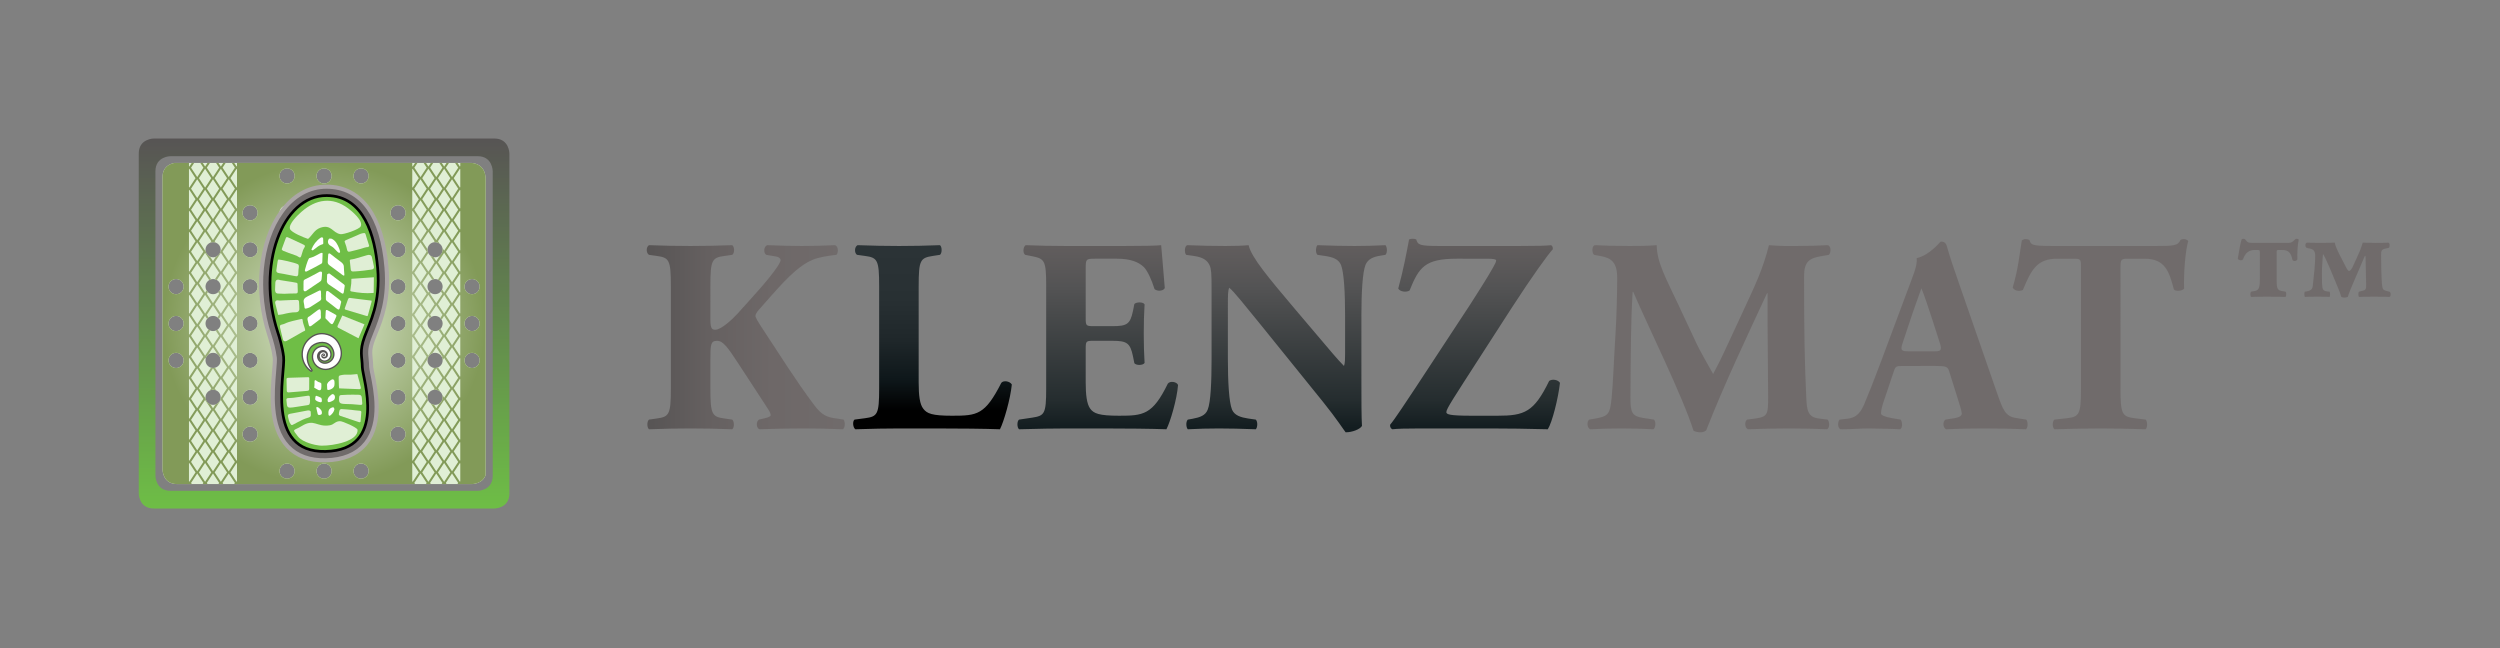 <?xml version="1.0" encoding="utf-8"?>
<!-- Generator: Adobe Illustrator 21.0.0, SVG Export Plug-In . SVG Version: 6.00 Build 0)  -->
<svg version="1.1" id="Layer_1" xmlns="http://www.w3.org/2000/svg" xmlns:xlink="http://www.w3.org/1999/xlink" x="0px" y="0px"
	 viewBox="0 0 686.011 177.811" enable-background="new 0 0 686.011 177.811" xml:space="preserve">
<rect x="0" y="0" width="686.011" height="177.811" fill="#808080" stroke="none"/>
<polygon fill="none" points="-0.001,36.644 -0.001,-0.076 36.719,-0.076 36.719,36.644 
	-0.001,36.644 "/>
<polygon fill="none" points="-0.001,141.015 -0.001,177.735 36.719,177.735 36.719,141.015 
	-0.001,141.015 "/>
<polygon fill="none" points="649.291,36.644 649.291,-0.076 686.011,-0.076 686.011,36.644 
	649.291,36.644 "/>
<polygon fill="none" points="649.291,141.015 649.291,177.735 686.011,177.735 686.011,141.015 
	649.291,141.015 "/>
<g>
	<path fill="#706B6B" d="M620.117,76.444c0,2.16-0.144,3.168-1.296,3.384l-1.152,0.216
		c-0.216,0.36-0.216,1.296,0.072,1.44c1.296-0.072,2.376-0.072,4.176-0.072
		c1.944,0,3.6,0,5.184,0.072c0.288-0.072,0.36-1.224,0.072-1.44l-1.152-0.216
		c-1.224-0.216-1.296-1.008-1.296-3.168V69.46c0-0.792,0-0.864,0.576-0.864h0.936
		c1.872,0,2.448,0.936,2.808,2.664c0.144,0.504,1.224,0.504,1.368-0.144
		c-0.072-1.656,0.072-4.032,0.36-5.328c-0.144-0.36-0.864-0.36-1.08,0
		c-0.864,0.864-1.152,0.864-2.16,0.864h-9.144c-1.44,0-1.584-0.072-2.232-0.864
		c-0.144-0.36-0.936-0.36-1.08,0c-0.288,1.008-0.576,2.448-1.008,5.112
		c0.072,0.576,1.224,0.72,1.44,0.216c0.648-1.8,1.656-2.52,3.24-2.52
		h0.576c0.792,0,0.792,0.072,0.792,0.864V76.444L620.117,76.444z M649.277,78.028
		c0,1.152,0,1.512-0.864,1.728l-1.08,0.288c-0.288,0.144-0.216,1.296,0,1.44
		c1.08-0.072,2.088-0.072,3.96-0.072c2.376,0,3.384,0,4.392,0.072
		c0.432-0.144,0.432-1.296,0-1.44l-1.08-0.288
		c-0.72-0.216-0.864-0.432-1.008-2.088c-0.144-2.016-0.216-5.76-0.216-7.776
		c0-1.08,0.144-1.512,1.368-1.728l0.72-0.144
		c0.36-0.144,0.36-1.368-0.072-1.44c-0.864,0.072-2.592,0.072-3.6,0.072
		c-0.576,0-1.224,0-3.456-0.072c-0.504,1.728-1.008,2.88-1.656,4.248l-1.224,2.664
		c-0.432,0.72-0.72,0.864-0.864,0.864c-0.216,0-0.504-0.36-0.864-1.08
		l-1.368-2.664c-0.72-1.368-1.656-3.24-1.656-4.032
		c-2.592,0.072-3.528,0.072-4.752,0.072c-0.864,0-1.656-0.072-2.88-0.072
		c-0.576,0.072-0.648,1.224-0.072,1.44l0.576,0.144
		c1.152,0.144,1.728,0.648,1.728,2.016c0,2.232-0.36,5.4-0.648,8.064
		c-0.072,1.008-0.432,1.512-1.8,1.728l-0.432,0.072
		c-0.144,0.288-0.144,1.296,0.072,1.44c0.792-0.072,2.16-0.072,3.384-0.072
		c1.656,0,2.664,0,3.384,0.072c0.144-0.36,0.144-1.224,0-1.44l-0.648-0.072
		c-1.152-0.144-1.368-0.504-1.44-2.088c0-1.08-0.072-3.096,0-4.392
		c0.144-2.592,0.216-3.6,0.288-3.744c0.144,0.072,0.936,1.728,1.656,3.384
		l1.656,3.96c0.432,1.08,1.368,3.168,1.656,4.32
		c0.648,0.432,1.368,0.216,1.8,0.072c0.504-1.584,1.008-2.664,2.016-5.04
		l1.368-3.168c0.648-1.512,1.296-3.096,1.368-3.096
		c0.144,0.072,0.144,0.36,0.144,0.792L649.277,78.028L649.277,78.028z"/>
	<g>
		<path fill="#706B6B" d="M439.06,70.231c3.034,0.531,4.702,1.669,4.702,5.993
			c0,4.096-0.151,10.241-0.454,15.323c-0.456,7.206-0.683,13.806-1.063,17.523
			c-0.454,4.703-0.91,5.158-4.779,5.841l-1.364,0.227
			c-0.683,0.379-0.683,2.352,0.303,2.655c3.034-0.152,5.916-0.228,8.343-0.228
			c2.884,0,6.145,0.076,8.952,0.228c0.607-0.379,0.758-2.124,0.151-2.655
			l-2.958-0.455c-3.034-0.455-3.49-1.517-3.49-5.31
			c0-4.551,0.076-12.137,0.153-17.068c0.076-3.945,0.151-7.282,0.454-12.213h0.153
			c4.248,9.861,13.578,28.674,16.536,38.08c0.456,0.303,1.29,0.455,1.973,0.455
			c0.607,0,1.137-0.227,1.517-0.531c5.006-12.82,11.074-25.488,16.689-37.625
			h0.151v8.648l0.153,19.723c0,4.627,0,5.537-3.49,5.993l-2.275,0.303
			c-0.76,0.531-0.683,2.276,0.227,2.655c3.641-0.152,7.813-0.228,11.227-0.228
			c3.717,0,6.979,0.076,10.469,0.228c0.758-0.303,0.758-2.048,0.151-2.655
			l-2.427-0.303c-2.958-0.379-3.261-2.2-3.414-5.689
			c-0.454-9.558-0.607-17.751-0.607-33.377c0-4.021,1.517-4.931,4.628-5.462
			l2.2-0.379c0.607-0.759,0.607-2.2-0.227-2.655
			c-2.731,0.152-6.221,0.227-8.725,0.227c-2.275,0-4.019,0.076-7.509-0.227
			c-1.668,6.524-3.565,10.544-7.206,18.357l-3.868,8.344
			c-2.05,4.475-3.263,6.827-4.248,8.648c-1.063-1.896-3.794-6.675-4.477-8.193
			l-5.006-10.696c-3.338-7.131-5.992-11.758-5.992-16.461
			c-2.731,0.227-4.931,0.227-7.435,0.227c-3.717,0-6.979-0.076-9.557-0.227
			c-0.836,0.227-0.836,2.048-0.229,2.655L439.06,70.231L439.06,70.231z
			 M531.187,100.422c2.655,0,3.261,0.152,3.641,1.365l2.048,6.524
			c0.91,2.807,1.441,4.627,1.441,5.158c0,0.455-0.303,0.986-2.048,1.29
			l-2.427,0.379c-0.834,0.607-0.683,2.2,0.153,2.655
			c3.488-0.152,6.446-0.228,10.24-0.228c3.945,0,8.04,0.076,11.681,0.228
			c0.683-0.455,0.533-2.276,0.076-2.655l-2.882-0.455
			c-2.807-0.455-3.49-2.2-5.084-6.751l-10.317-29.736
			c-1.895-5.386-2.805-8.193-3.412-10.392c-0.303-1.138-0.76-1.517-1.746-1.517
			c-0.151,0-2.958,3.717-6.599,4.551c0.227,2.2-1.061,4.855-2.807,9.634
			l-6.902,18.509c-2.048,5.462-3.488,9.103-4.779,12.137
			c-1.29,2.958-2.807,3.565-4.628,3.793l-2.048,0.227
			c-0.53,0.607-0.607,2.2,0.227,2.655c3.49,0,5.235-0.228,7.813-0.228
			c3.187,0.076,5.918,0.076,8.572,0.228c0.76-0.379,0.607-2.124,0.153-2.655
			l-2.277-0.379c-2.124-0.379-3.111-0.834-3.111-1.29
			c0-0.607,0.076-1.214,0.532-2.731l2.958-8.799
			c0.454-1.441,0.683-1.517,2.504-1.517H531.187L531.187,100.422z M523.678,96.402
			c-1.897,0-2.277-0.228-1.593-2.276l1.897-5.689
			c1.137-3.489,2.655-7.586,3.261-9.33c0.683,1.593,2.048,5.689,3.111,8.951
			l1.971,6.144c0.607,1.972,0.227,2.2-1.517,2.2H523.678L523.678,96.402z
			 M571.027,106.643c0,7.055-0.456,7.737-3.868,8.117l-3.414,0.379
			c-0.607,0.455-0.607,2.2,0,2.655c5.309-0.152,9.254-0.228,12.895-0.228
			c3.414,0,7.208,0.076,12.137,0.228c0.533-0.455,0.533-2.2,0-2.655
			l-3.034-0.379c-3.412-0.455-3.868-1.062-3.868-8.117V73.19
			c0-1.972,0.227-2.2,2.048-2.2h4.551c5.691,0,6.752,3.565,8.042,8.42
			c0.38,0.607,2.427,0.455,2.807-0.228c-0.153-4.324,0.378-10.468,1.137-13.047
			c-0.153-0.228-0.683-0.531-1.137-0.531c-0.456,0-0.683,0.076-0.987,0.227
			c-0.683,1.593-1.821,1.669-6.828,1.669h-28.219c-5.765,0-5.992-0.303-6.372-1.593
			c-0.303-0.228-0.681-0.303-1.061-0.303c-0.38,0-0.76,0.152-1.063,0.379
			c-0.531,2.959-0.91,7.662-2.502,12.896c0.454,0.986,1.895,1.138,2.805,0.683
			c2.277-5.538,3.87-8.572,9.406-8.572h4.704c1.821,0,1.821,0.379,1.821,2.2
			V106.643L571.027,106.643z"/>
		
			<linearGradient id="SVGID_1_" gradientUnits="userSpaceOnUse" x1="177.466" y1="92.533" x2="231.813" y2="92.533">
			<stop  offset="0" style="stop-color:#575454"/>
			<stop  offset="0.004" style="stop-color:#575454"/>
			<stop  offset="0.308" style="stop-color:#656060"/>
			<stop  offset="0.635" style="stop-color:#6E6868"/>
			<stop  offset="1" style="stop-color:#706B6B"/>
		</linearGradient>
		<path fill="url(#SVGID_1_)" d="M194.932,78.424c0-7.055,0.455-7.737,3.869-8.192l2.124-0.303
			c0.683-0.455,0.683-2.2,0-2.655c-4.021,0.152-7.813,0.227-11.454,0.227
			c-3.793,0-7.586-0.076-11.379-0.227c-0.834,0.455-0.834,2.2,0,2.655
			l2.124,0.303c3.414,0.455,3.869,1.138,3.869,8.192v28.219
			c0,7.055-0.455,7.737-3.869,8.193l-2.124,0.303c-0.607,0.455-0.607,2.2,0,2.655
			c4.021-0.152,7.965-0.228,11.379-0.228c3.641,0,7.434,0.076,11.454,0.228
			c0.607-0.455,0.607-2.124,0-2.655l-2.124-0.303
			c-3.414-0.455-3.869-1.138-3.869-8.193v-7.965c0-4.096,0.076-5.158,1.821-5.158
			c1.669,0,2.958,1.821,5.689,5.993l4.021,6.145l4.399,6.751
			c0.456,0.683,0.607,1.214,0.607,1.517s-0.454,0.531-1.29,0.759l-1.895,0.455
			c-0.836,0.455-0.836,2.352,0.151,2.655c4.248-0.152,8.042-0.228,11.91-0.228
			c3.488,0,7.13,0.076,10.923,0.228c0.683-0.379,0.683-1.972,0.227-2.655
			l-2.427-0.379c-2.124-0.303-3.565-0.834-5.612-3.565
			c-5.158-6.827-9.635-14.109-13.427-19.798c-2.277-3.414-2.731-4.324-2.731-4.703
			c0-0.303,0.227-0.91,0.987-1.745l3.488-3.945
			c4.931-5.613,8.193-8.496,11.227-9.71c1.594-0.683,3.868-1.062,6.525-1.365
			c0.607-0.607,0.531-2.351-0.38-2.655c-3.034,0.152-6.372,0.227-9.179,0.227
			c-2.731,0-5.538-0.076-9.406-0.227c-0.987,0.303-1.137,2.124-0.303,2.655
			l2.654,0.455c0.987,0.152,1.29,0.683,1.29,0.986
			c0,0.303-0.303,0.986-0.987,1.972c-2.427,3.565-6.826,8.268-10.847,12.744
			c-1.289,1.441-4.475,4.4-6.069,4.4c-0.91,0-1.365-0.303-1.365-2.807V78.424
			L194.932,78.424z"/>
		
			<linearGradient id="SVGID_2_" gradientUnits="userSpaceOnUse" x1="255.883" y1="117.794" x2="255.883" y2="67.273">
			<stop  offset="0" style="stop-color:#000000"/>
			<stop  offset="0.102" style="stop-color:#000000"/>
			<stop  offset="0.27" style="stop-color:#0E171A"/>
			<stop  offset="0.481" style="stop-color:#1F272A"/>
			<stop  offset="0.708" style="stop-color:#283033"/>
			<stop  offset="0.976" style="stop-color:#2B3336"/>
			<stop  offset="1" style="stop-color:#2B3336"/>
		</linearGradient>
		<path fill="url(#SVGID_2_)" d="M252.09,78.424c0-7.055,0.456-7.661,3.868-8.192l1.973-0.303
			c0.607-0.455,0.607-2.2,0-2.655c-3.794,0.152-7.586,0.227-11.227,0.227
			c-3.641,0-7.435-0.076-11.38-0.227c-0.91,0.455-0.91,2.2-0.151,2.655
			l2.2,0.303c3.412,0.455,3.868,1.138,3.868,8.192v28.219
			c0,7.055-0.456,7.662-3.868,8.117l-2.884,0.379
			c-0.607,0.455-0.454,2.2,0.227,2.655c4.704-0.152,8.496-0.228,11.986-0.228
			h10.164c6.221,0,13.504,0.076,17.524,0.228c1.061-2.048,2.882-8.344,3.261-12.289
			c-0.53-0.91-2.277-1.214-2.884-0.455c-4.475,8.799-6.599,9.027-13.501,9.027
			c-5.538,0-6.903-0.607-7.889-1.896c-0.987-1.214-1.29-3.641-1.29-7.206V78.424
			L252.09,78.424z"/>
		
			<linearGradient id="SVGID_3_" gradientUnits="userSpaceOnUse" x1="353.623" y1="118.628" x2="353.623" y2="65.518">
			<stop  offset="0" style="stop-color:#131D20"/>
			<stop  offset="0.024" style="stop-color:#131D20"/>
			<stop  offset="0.168" style="stop-color:#252D2F"/>
			<stop  offset="0.741" style="stop-color:#535354"/>
			<stop  offset="1" style="stop-color:#645F5F"/>
		</linearGradient>
		<path fill="url(#SVGID_3_)" d="M297.922,73.948c0-2.807,0-2.959,2.504-2.959h6.069
			c3.718,0,5.992,0.91,7.435,2.352c0.985,1.062,2.048,3.338,2.882,5.993
			c0.76,0.683,2.504,0.531,2.807-0.303c-0.38-5.082-0.91-10.544-0.987-11.758
			c-0.987,0.152-5.309,0.227-10.164,0.227h-16.082c-3.641,0-7.359-0.076-10.923-0.227
			c-0.76,0.455-0.836,2.2-0.153,2.655l1.897,0.379
			c3.414,0.683,3.868,1.138,3.868,8.041v28.295c0,6.979-0.454,7.434-3.868,7.965
			l-3.565,0.531c-0.607,0.379-0.607,2.2,0,2.655
			c5.689-0.152,9.406-0.228,13.047-0.228h9.86c6.221,0,13.504,0.076,17.522,0.228
			c1.063-2.048,2.884-8.193,3.187-12.137c-0.303-0.91-2.2-1.214-2.807-0.379
			c-4.172,8.572-6.752,8.799-13.351,8.799c-5.538,0-6.979-0.607-7.966-1.972
			c-0.91-1.289-1.214-3.717-1.214-7.206v-9.027c0-2.276,0.076-2.352,2.124-2.352
			h5.235c3.945,0,4.855,0.607,5.614,4.248l0.378,1.896
			c0.533,0.683,2.427,0.607,2.807-0.076c-0.151-2.427-0.227-5.158-0.227-8.041
			c0-2.883,0.076-5.613,0.227-8.041c-0.38-0.683-2.275-0.683-2.807-0.076
			l-0.378,1.897c-0.76,3.641-1.67,4.172-5.614,4.172h-5.235
			c-2.048,0-2.124-0.152-2.124-2.276V73.948L297.922,73.948z M373.574,86.541
			c0-6.145,0.303-11.834,1.137-13.882c0.683-1.593,2.124-2.2,4.097-2.503
			l1.364-0.228c0.607-0.607,0.456-2.2,0-2.655
			c-2.958,0.152-5.689,0.227-8.496,0.227c-3.109,0-6.069-0.076-10.164-0.227
			c-0.456,0.455-0.607,2.048,0,2.655l2.048,0.303
			c2.048,0.303,3.717,0.834,4.401,2.427c0.834,2.048,1.137,7.737,1.137,13.882
			v10.468c0,1.366,0,2.655-0.303,3.414c-1.744-1.745-3.945-4.4-7.282-8.344
			l-6.372-7.51c-6.828-8.117-11.757-13.882-12.517-17.295
			c-1.594,0.152-3.792,0.227-6.372,0.227c-3.111,0-6.902-0.076-10.467-0.227
			c-0.76,0.227-0.836,2.048-0.303,2.655l2.124,0.303
			c2.654,0.379,3.715,1.29,4.322,2.579c0.456,1.062,0.533,2.276,0.533,6.448
			v19.268c0,6.144-0.229,11.834-1.063,13.882c-0.607,1.593-2.124,2.124-4.172,2.503
			l-1.29,0.227c-0.607,0.607-0.454,2.2,0,2.655
			c2.884-0.152,5.689-0.228,8.496-0.228c3.034,0,6.069,0.076,10.166,0.228
			c0.454-0.455,0.607-2.048,0-2.655l-2.124-0.303
			c-1.973-0.303-3.717-0.834-4.401-2.427c-0.834-2.048-1.137-7.737-1.137-13.882
			V83.81c0-2.807,0-4.096,0.38-4.855c1.364,1.138,3.868,4.324,8.267,9.71
			l17.525,21.695c3.565,4.4,6.069,8.268,6.143,8.268
			c1.821,0,3.945-0.834,4.477-1.745c-0.153-2.503-0.153-7.282-0.153-12.213V86.541
			L373.574,86.541z M407.96,70.99c1.895,0,2.578,0.152,2.578,0.455
			c0,0.455-0.227,0.835-0.758,1.821c-1.366,2.503-5.008,8.192-6.372,10.316
			l-14.944,22.757c-2.277,3.414-5.842,8.875-6.979,10.165
			c-0.153,0.455,0.076,1.062,0.607,1.29c1.214-0.152,3.641-0.228,7.662-0.228
			h19.116c5.309,0,9.481,0.076,15.853,0.228c1.214-1.896,2.884-8.572,3.338-12.744
			c-0.53-0.834-2.048-1.138-2.958-0.531c-4.172,8.572-6.752,9.558-14.185,9.558
			h-7.055c-6.145,0-6.979-0.379-6.979-0.986c0-0.91,1.897-3.717,9.559-15.627
			l8.267-12.82c5.994-9.255,10.166-14.944,11.38-16.233
			c0.076-0.455-0.076-0.91-0.456-1.138c-1.288,0.152-3.641,0.227-8.874,0.227
			h-21.696c-5.612,0-5.992-0.303-6.448-1.821
			c-0.607-0.227-1.668-0.227-1.971,0.076c-0.76,4.02-1.517,8.117-2.958,13.427
			c0.454,0.834,2.124,1.138,3.109,0.531c2.58-6.372,4.174-8.724,12.973-8.724
			H407.96L407.96,70.99z"/>
	</g>
</g>
<g>
	<g>
		<defs>
			<rect id="SVGID_4_" x="38.075" y="38.007" width="101.708" height="101.531"/>
		</defs>
		<clipPath id="SVGID_5_">
			<use xlink:href="#SVGID_4_"  overflow="visible"/>
		</clipPath>
		<g clip-path="url(#SVGID_5_)">
			<defs>
				<rect id="SVGID_6_" x="34" y="33.962" width="110" height="110"/>
			</defs>
			<clipPath id="SVGID_7_">
				<use xlink:href="#SVGID_6_"  overflow="visible"/>
			</clipPath>
			<path clip-path="url(#SVGID_7_)" fill="#E0EFD5" d="M129.356,44.713H47.846
				c-1.151,0.217-3.248,1.005-3.248,3.899v80.236c0,0,0,3.985,3.985,3.985h77.516
				h3.425c0,0,2.872-0.01,3.735-2.46v-4.189v-45.913v-4.523V49.2
				C133.259,44.713,129.356,44.713,129.356,44.713 M48.322,100.977
				c-1.15,0-2.081-0.932-2.081-2.081s0.931-2.081,2.081-2.081
				c1.149,0,2.081,0.932,2.081,2.081S49.471,100.977,48.322,100.977 M48.322,90.854
				c-1.15,0-2.081-0.932-2.081-2.081c0-1.149,0.931-2.082,2.081-2.082
				c1.149,0,2.081,0.933,2.081,2.082C50.403,89.922,49.471,90.854,48.322,90.854
				 M48.322,80.731c-1.15,0-2.081-0.932-2.081-2.082
				c0-1.149,0.931-2.081,2.081-2.081c1.149,0,2.081,0.932,2.081,2.081
				C50.403,79.799,49.471,80.731,48.322,80.731 M58.473,111.1
				c-1.149,0-2.081-0.931-2.081-2.081c0-1.148,0.932-2.081,2.081-2.081
				c1.15,0,2.082,0.933,2.082,2.081C60.555,110.169,59.623,111.1,58.473,111.1
				 M58.473,100.977c-1.149,0-2.081-0.932-2.081-2.081s0.932-2.081,2.081-2.081
				c1.15,0,2.082,0.932,2.082,2.081S59.623,100.977,58.473,100.977 M58.473,90.854
				c-1.149,0-2.081-0.932-2.081-2.081c0-1.149,0.932-2.082,2.081-2.082
				c1.15,0,2.082,0.933,2.082,2.082C60.555,89.922,59.623,90.854,58.473,90.854
				 M58.473,80.731c-1.149,0-2.081-0.932-2.081-2.082
				c0-1.149,0.932-2.081,2.081-2.081c1.15,0,2.082,0.932,2.082,2.081
				C60.555,79.799,59.623,80.731,58.473,80.731 M58.473,70.607
				c-1.149,0-2.081-0.931-2.081-2.081c0-1.149,0.932-2.081,2.081-2.081
				c1.15,0,2.082,0.932,2.082,2.081C60.555,69.676,59.623,70.607,58.473,70.607
				 M68.625,121.224c-1.149,0-2.081-0.931-2.081-2.082
				c0-1.148,0.932-2.081,2.081-2.081c1.15,0,2.081,0.933,2.081,2.081
				C70.706,120.293,69.775,121.224,68.625,121.224 M68.625,111.1
				c-1.149,0-2.081-0.931-2.081-2.081c0-1.148,0.932-2.081,2.081-2.081
				c1.15,0,2.081,0.933,2.081,2.081C70.706,110.169,69.775,111.1,68.625,111.1
				 M68.625,100.977c-1.149,0-2.081-0.932-2.081-2.081s0.932-2.081,2.081-2.081
				c1.15,0,2.081,0.932,2.081,2.081S69.775,100.977,68.625,100.977 M68.625,90.854
				c-1.149,0-2.081-0.932-2.081-2.081c0-1.149,0.932-2.082,2.081-2.082
				c1.15,0,2.081,0.933,2.081,2.082C70.706,89.922,69.775,90.854,68.625,90.854
				 M68.625,80.731c-1.149,0-2.081-0.932-2.081-2.082
				c0-1.149,0.932-2.081,2.081-2.081c1.15,0,2.081,0.932,2.081,2.081
				C70.706,79.799,69.775,80.731,68.625,80.731 M68.625,70.607
				c-1.149,0-2.081-0.931-2.081-2.081c0-1.149,0.932-2.081,2.081-2.081
				c1.15,0,2.081,0.932,2.081,2.081C70.706,69.676,69.775,70.607,68.625,70.607
				 M68.625,60.484c-1.149,0-2.081-0.932-2.081-2.081
				c0-1.15,0.932-2.081,2.081-2.081c1.15,0,2.081,0.931,2.081,2.081
				C70.706,59.552,69.775,60.484,68.625,60.484 M78.777,131.347
				c-1.149,0-2.081-0.931-2.081-2.081c0-1.149,0.932-2.082,2.081-2.082
				c1.15,0,2.081,0.933,2.081,2.082C80.858,130.416,79.927,131.347,78.777,131.347
				 M78.777,50.361c-1.149,0-2.081-0.932-2.081-2.081
				c0-1.15,0.932-2.081,2.081-2.081c1.15,0,2.081,0.931,2.081,2.081
				C80.858,49.429,79.927,50.361,78.777,50.361 M88.929,131.347
				c-1.149,0-2.081-0.931-2.081-2.081c0-1.149,0.932-2.082,2.081-2.082
				c1.149,0,2.081,0.933,2.081,2.082C91.01,130.416,90.078,131.347,88.929,131.347
				 M88.929,50.361c-1.149,0-2.081-0.932-2.081-2.081
				c0-1.15,0.932-2.081,2.081-2.081c1.149,0,2.081,0.931,2.081,2.081
				C91.01,49.429,90.078,50.361,88.929,50.361 M99.081,131.347
				c-1.149,0-2.081-0.931-2.081-2.081c0-1.149,0.932-2.082,2.081-2.082
				s2.081,0.933,2.081,2.082C101.162,130.416,100.23,131.347,99.081,131.347
				 M99.081,50.361c-1.149,0-2.081-0.932-2.081-2.081
				c0-1.15,0.932-2.081,2.081-2.081s2.081,0.931,2.081,2.081
				C101.162,49.429,100.23,50.361,99.081,50.361 M109.233,121.224
				c-1.15,0-2.082-0.931-2.082-2.082c0-1.148,0.932-2.081,2.082-2.081
				c1.149,0,2.081,0.933,2.081,2.081C111.314,120.293,110.382,121.224,109.233,121.224
				 M109.233,111.1c-1.15,0-2.082-0.931-2.082-2.081
				c0-1.148,0.932-2.081,2.082-2.081c1.149,0,2.081,0.933,2.081,2.081
				C111.314,110.169,110.382,111.1,109.233,111.1 M109.233,100.977
				c-1.15,0-2.082-0.932-2.082-2.081s0.932-2.081,2.082-2.081
				c1.149,0,2.081,0.932,2.081,2.081S110.382,100.977,109.233,100.977 M109.233,90.854
				c-1.15,0-2.082-0.932-2.082-2.081c0-1.149,0.932-2.082,2.082-2.082
				c1.149,0,2.081,0.933,2.081,2.082C111.314,89.922,110.382,90.854,109.233,90.854
				 M109.233,80.731c-1.15,0-2.082-0.932-2.082-2.082
				c0-1.149,0.932-2.081,2.082-2.081c1.149,0,2.081,0.932,2.081,2.081
				C111.314,79.799,110.382,80.731,109.233,80.731 M109.233,70.607
				c-1.15,0-2.082-0.931-2.082-2.081c0-1.149,0.932-2.081,2.082-2.081
				c1.149,0,2.081,0.932,2.081,2.081C111.314,69.676,110.382,70.607,109.233,70.607
				 M109.233,60.484c-1.15,0-2.082-0.932-2.082-2.081
				c0-1.15,0.932-2.081,2.082-2.081c1.149,0,2.081,0.931,2.081,2.081
				C111.314,59.552,110.382,60.484,109.233,60.484 M119.384,111.1
				c-1.149,0-2.081-0.931-2.081-2.081c0-1.148,0.932-2.081,2.081-2.081
				c1.15,0,2.082,0.933,2.082,2.081C121.466,110.169,120.534,111.1,119.384,111.1
				 M119.384,100.977c-1.149,0-2.081-0.932-2.081-2.081s0.932-2.081,2.081-2.081
				c1.15,0,2.082,0.932,2.082,2.081S120.534,100.977,119.384,100.977 M119.384,90.854
				c-1.149,0-2.081-0.932-2.081-2.081c0-1.149,0.932-2.082,2.081-2.082
				c1.15,0,2.082,0.933,2.082,2.082C121.466,89.922,120.534,90.854,119.384,90.854
				 M119.384,80.731c-1.149,0-2.081-0.932-2.081-2.082
				c0-1.149,0.932-2.081,2.081-2.081c1.15,0,2.082,0.932,2.082,2.081
				C121.466,79.799,120.534,80.731,119.384,80.731 M119.384,70.607
				c-1.149,0-2.081-0.931-2.081-2.081c0-1.149,0.932-2.081,2.081-2.081
				c1.15,0,2.082,0.932,2.082,2.081C121.466,69.676,120.534,70.607,119.384,70.607
				 M129.536,100.977c-1.149,0-2.081-0.932-2.081-2.081s0.932-2.081,2.081-2.081
				c1.149,0,2.081,0.932,2.081,2.081S130.685,100.977,129.536,100.977 M129.536,90.854
				c-1.149,0-2.081-0.932-2.081-2.081c0-1.149,0.932-2.082,2.081-2.082
				c1.149,0,2.081,0.933,2.081,2.082C131.617,89.922,130.685,90.854,129.536,90.854
				 M129.536,80.731c-1.149,0-2.081-0.932-2.081-2.082
				c0-1.149,0.932-2.081,2.081-2.081c1.149,0,2.081,0.932,2.081,2.081
				C131.617,79.799,130.685,80.731,129.536,80.731"/>
		</g>
		<g clip-path="url(#SVGID_5_)">
			<defs>
				<path id="SVGID_8_" d="M42.651,130.536V47.009c0-4.149,4.147-4.149,4.147-4.149h84.262
					c4.147,0,4.147,4.149,4.147,4.149v83.527c0,4.148-4.147,4.148-4.147,4.148H46.798
					C42.651,134.684,42.651,130.536,42.651,130.536 M42.222,38.007
					c0,0-4.148,0-4.148,4.147v93.236c0,0,0,4.148,4.148,4.148h93.414
					c0,0,4.147,0,4.147-4.148V42.154c0,0,0-4.147-4.147-4.147H42.222z"/>
			</defs>
			<clipPath id="SVGID_9_">
				<use xlink:href="#SVGID_8_"  overflow="visible"/>
			</clipPath>
			
				<linearGradient id="SVGID_10_" gradientUnits="userSpaceOnUse" x1="-46.651" y1="483.173" x2="-45.651" y2="483.173" gradientTransform="matrix(0 -101.531 -101.531 0 49145.965 -4596.978)">
				<stop  offset="0" style="stop-color:#6EBE46"/>
				<stop  offset="1" style="stop-color:#575454"/>
			</linearGradient>
			
				<rect x="38.074" y="38.007" clip-path="url(#SVGID_9_)" fill="url(#SVGID_10_)" width="101.709" height="101.531"/>
		</g>
		<g clip-path="url(#SVGID_5_)">
			<defs>
				<path id="SVGID_11_" d="M76.696,129.266c0-1.149,0.932-2.083,2.082-2.083
					c1.149,0,2.081,0.934,2.081,2.083s-0.932,2.081-2.081,2.081
					C77.628,131.347,76.696,130.415,76.696,129.266 M86.848,129.266
					c0-1.149,0.931-2.083,2.081-2.083c1.149,0,2.081,0.934,2.081,2.083
					s-0.932,2.081-2.081,2.081C87.779,131.347,86.848,130.415,86.848,129.266
					 M97,129.266c0-1.149,0.932-2.083,2.081-2.083s2.082,0.934,2.082,2.083
					s-0.933,2.081-2.082,2.081S97,130.415,97,129.266 M51.853,132.051v-4.85
					l0.103-0.156l1.695,2.581l-1.695,2.582L51.853,132.051z M54.587,129.626
					l1.693-2.581l1.696,2.581l-1.696,2.582L54.587,129.626z M58.911,129.626
					l1.695-2.581l1.695,2.581l-1.695,2.582L58.911,129.626z M63.236,129.626
					l1.695-2.581l0.103,0.156v4.85l-0.103,0.157L63.236,129.626z M113.125,132.051
					v-4.85l0.102-0.156l1.695,2.581l-1.695,2.582L113.125,132.051z M115.859,129.626
					l1.692-2.581l1.696,2.581l-1.696,2.582L115.859,129.626z M120.182,129.626
					l1.695-2.581l1.696,2.581l-1.696,2.582L120.182,129.626z M124.508,129.626
					l1.695-2.581l0.102,0.156v4.85l-0.102,0.157L124.508,129.626z M52.424,126.743
					l1.695-2.581l1.694,2.581l-1.694,2.582L52.424,126.743z M56.749,126.743
					l1.694-2.581l1.695,2.581l-1.695,2.582L56.749,126.743z M61.074,126.743
					l1.694-2.581l1.695,2.581l-1.695,2.582L61.074,126.743z M113.695,126.743
					l1.695-2.581l1.694,2.581l-1.694,2.582L113.695,126.743z M118.02,126.743
					l1.695-2.581l1.694,2.581l-1.694,2.582L118.02,126.743z M122.345,126.743
					l1.695-2.581l1.695,2.581l-1.695,2.582L122.345,126.743z M51.853,126.285v-4.85
					l0.103-0.157l1.695,2.582l-1.695,2.581L51.853,126.285z M54.587,123.86
					l1.693-2.582l1.696,2.582l-1.696,2.581L54.587,123.86z M58.911,123.86
					l1.695-2.582l1.695,2.582l-1.695,2.581L58.911,123.86z M63.236,123.86
					l1.695-2.582l0.103,0.157v4.85l-0.103,0.156L63.236,123.86z M113.125,126.285
					v-4.85l0.102-0.157l1.695,2.582l-1.695,2.581L113.125,126.285z M115.859,123.86
					l1.692-2.582l1.696,2.582l-1.696,2.581L115.859,123.86z M120.182,123.86
					l1.695-2.582l1.696,2.582l-1.696,2.581L120.182,123.86z M124.508,123.86
					l1.695-2.582l0.102,0.157v4.85l-0.102,0.156L124.508,123.86z M52.424,120.976
					l1.695-2.581l1.694,2.581l-1.694,2.582L52.424,120.976z M56.749,120.976
					l1.694-2.581l1.695,2.581l-1.695,2.582L56.749,120.976z M61.074,120.976
					l1.694-2.581l1.695,2.581l-1.695,2.582L61.074,120.976z M113.695,120.976
					l1.695-2.581l1.694,2.581l-1.694,2.582L113.695,120.976z M118.02,120.976
					l1.695-2.581l1.694,2.581l-1.694,2.582L118.02,120.976z M122.345,120.976
					l1.695-2.581l1.695,2.581l-1.695,2.582L122.345,120.976z M66.544,119.142
					c0-1.149,0.932-2.081,2.082-2.081c1.149,0,2.081,0.932,2.081,2.081
					c0,1.15-0.932,2.081-2.081,2.081C67.476,121.223,66.544,120.292,66.544,119.142
					 M107.151,119.142c0-1.149,0.932-2.081,2.083-2.081
					c1.148,0,2.08,0.932,2.08,2.081c0,1.15-0.932,2.081-2.08,2.081
					C108.083,121.223,107.151,120.292,107.151,119.142 M51.853,120.518v-4.85l0.103-0.156
					l1.695,2.581l-1.695,2.581L51.853,120.518z M54.587,118.093l1.693-2.581
					l1.696,2.581l-1.696,2.581L54.587,118.093z M58.911,118.093l1.695-2.581
					l1.695,2.581l-1.695,2.581L58.911,118.093z M63.236,118.093l1.695-2.581
					l0.103,0.156v4.85l-0.103,0.156L63.236,118.093z M113.125,120.518v-4.85
					l0.102-0.156l1.695,2.581l-1.695,2.581L113.125,120.518z M115.859,118.093
					l1.692-2.581l1.696,2.581l-1.696,2.581L115.859,118.093z M120.182,118.093
					l1.695-2.581l1.696,2.581l-1.696,2.581L120.182,118.093z M124.508,118.093
					l1.695-2.581l0.102,0.156v4.85l-0.102,0.156L124.508,118.093z M52.424,115.21
					l1.695-2.582l1.694,2.582l-1.694,2.581L52.424,115.21z M56.749,115.21
					l1.694-2.582l1.695,2.582l-1.695,2.581L56.749,115.21z M61.074,115.21
					l1.694-2.582l1.695,2.582l-1.695,2.581L61.074,115.21z M113.695,115.21
					l1.695-2.582l1.694,2.582l-1.694,2.581L113.695,115.21z M118.02,115.21
					l1.695-2.582l1.694,2.582l-1.694,2.581L118.02,115.21z M122.345,115.21
					l1.695-2.582l1.695,2.582l-1.695,2.581L122.345,115.21z M51.853,114.751v-4.85
					l0.103-0.156l1.695,2.581l-1.695,2.582L51.853,114.751z M54.587,112.326
					l1.693-2.581l1.696,2.581l-1.696,2.582L54.587,112.326z M58.911,112.326
					l1.695-2.581l1.695,2.581l-1.695,2.582L58.911,112.326z M63.236,112.326
					l1.695-2.581l0.103,0.156v4.85l-0.103,0.157L63.236,112.326z M113.125,114.751
					v-4.85l0.102-0.156l1.695,2.581l-1.695,2.582L113.125,114.751z M120.182,112.326
					l1.695-2.581l1.696,2.581l-1.696,2.582L120.182,112.326z M124.508,112.326
					l1.695-2.581l0.102,0.156v4.85l-0.102,0.157L124.508,112.326z M66.544,109.019
					c0-1.149,0.932-2.081,2.082-2.081c1.149,0,2.081,0.932,2.081,2.081
					c0,1.149-0.932,2.08-2.081,2.08C67.476,111.099,66.544,110.168,66.544,109.019
					 M107.151,109.019c0-1.149,0.932-2.081,2.083-2.081
					c1.148,0,2.08,0.932,2.08,2.081c0,1.149-0.932,2.08-2.08,2.08
					C108.083,111.099,107.151,110.168,107.151,109.019 M52.424,109.442l1.695-2.582
					l1.694,2.582l-1.694,2.582L52.424,109.442z M61.074,109.442l1.694-2.582
					l1.695,2.582l-1.695,2.582L61.074,109.442z M113.695,109.442l1.695-2.582
					l1.694,2.582l-1.694,2.582L113.695,109.442z M122.345,109.442l1.695-2.582
					l1.695,2.582l-1.695,2.582L122.345,109.442z M51.853,108.984v-4.85l0.103-0.156
					l1.695,2.582l-1.695,2.581L51.853,108.984z M58.911,106.56l1.695-2.582
					l1.695,2.582l-1.695,2.581l-0.055-0.085c-0.017,0.905-0.609,1.659-1.426,1.929
					l-0.682,1.039l-0.696-1.062c-0.79-0.295-1.354-1.051-1.354-1.943
					c0-0.02,0.005-0.038,0.005-0.057l-0.118,0.179l-1.693-2.581l1.693-2.582
					l1.696,2.582l-0.381,0.578c0.243-0.114,0.51-0.179,0.792-0.191l0.056-0.087
					l0.052,0.08c0.271,0.002,0.531,0.058,0.768,0.154L58.911,106.56z
					 M63.236,106.56l1.695-2.582l0.103,0.156v4.85l-0.103,0.157L63.236,106.56z
					 M113.125,108.984v-4.85l0.102-0.156l1.695,2.582l-1.695,2.581L113.125,108.984z
					 M120.182,106.56l1.695-2.582l1.696,2.582l-1.696,2.581l-0.542-0.826
					c0.08,0.22,0.131,0.455,0.131,0.704c0,0.711-0.358,1.338-0.903,1.713
					l-0.848,1.292l-0.626-0.954c-0.329-0.047-0.634-0.166-0.894-0.348l1.052,1.604
					l-1.696,2.582l-1.692-2.582l1.621-2.472c-0.112-0.257-0.177-0.538-0.177-0.835
					c0-0.077,0.015-0.149,0.024-0.223l-1.468-2.236l1.692-2.582l1.696,2.582
					l-0.276,0.419c0.135-0.026,0.272-0.041,0.413-0.041
					c0.09,0,0.175,0.015,0.264,0.027l0.067-0.105l0.077,0.118
					c0.387,0.078,0.733,0.266,1.009,0.525L120.182,106.56z M124.508,106.56
					l1.695-2.582l0.102,0.156v4.85l-0.102,0.157L124.508,106.56z M52.424,103.676
					l1.695-2.581l1.694,2.581l-1.694,2.582L52.424,103.676z M56.749,103.676
					l1.694-2.581l1.695,2.581l-1.695,2.582L56.749,103.676z M61.074,103.676
					l1.694-2.581l1.695,2.581l-1.695,2.582L61.074,103.676z M113.695,103.676
					l1.695-2.581l1.694,2.581l-1.694,2.582L113.695,103.676z M118.02,103.676
					l1.695-2.581l1.694,2.581l-1.694,2.582L118.02,103.676z M122.345,103.676
					l1.695-2.581l1.695,2.581l-1.695,2.582L122.345,103.676z M51.853,103.218V98.367
					l0.103-0.156l1.695,2.582l-1.695,2.581L51.853,103.218z M63.236,100.793
					l1.695-2.582l0.103,0.156v4.851l-0.103,0.156L63.236,100.793z M113.125,103.218
					V98.367l0.102-0.156l1.695,2.582l-1.695,2.581L113.125,103.218z M124.508,100.793
					l1.695-2.582l0.102,0.156v4.851l-0.102,0.156L124.508,100.793z M46.241,98.895
					c0-1.149,0.931-2.08,2.081-2.08c1.149,0,2.081,0.931,2.081,2.08
					c0,1.15-0.932,2.081-2.081,2.081C47.172,100.976,46.241,100.045,46.241,98.895
					 M66.544,98.895c0-1.149,0.932-2.08,2.082-2.08
					c1.149,0,2.081,0.931,2.081,2.08c0,1.15-0.932,2.081-2.081,2.081
					C67.476,100.976,66.544,100.045,66.544,98.895 M107.151,98.895
					c0-1.149,0.932-2.08,2.083-2.08c1.148,0,2.08,0.931,2.08,2.08
					c0,1.15-0.932,2.081-2.08,2.081C108.083,100.976,107.151,100.045,107.151,98.895
					 M127.455,98.895c0-1.149,0.932-2.08,2.081-2.08
					c1.149,0,2.082,0.931,2.082,2.08c0,1.15-0.933,2.081-2.082,2.081
					C128.387,100.976,127.455,100.045,127.455,98.895 M52.424,97.909l1.695-2.581
					l1.694,2.581l-1.694,2.582L52.424,97.909z M57.144,97.307l1.299-1.979
					l1.228,1.869c0.401,0.284,0.694,0.706,0.816,1.195l0.119-0.181l1.695,2.582
					l-1.695,2.581l-1.62-2.469c-0.165,0.043-0.335,0.071-0.512,0.071
					c-0.197,0-0.383-0.036-0.563-0.086l-1.631,2.484l-1.693-2.581l1.693-2.582
					l0.161,0.244C56.54,97.995,56.796,97.599,57.144,97.307 M61.074,97.909
					l1.694-2.581l1.695,2.581l-1.695,2.582L61.074,97.909z M113.695,97.909
					l1.695-2.581l1.694,2.581l-1.694,2.582L113.695,97.909z M115.859,100.793
					l1.481-2.258c0.127-0.729,0.631-1.322,1.307-1.579l1.068-1.628l1.694,2.581
					l-0.111,0.169c0.101,0.237,0.156,0.496,0.163,0.768l0.416-0.635l1.696,2.582
					l-1.696,2.581l-1.68-2.562c-0.251,0.106-0.525,0.164-0.813,0.164
					c-0.083,0-0.161-0.014-0.242-0.024l-1.591,2.422L115.859,100.793z M122.345,97.909
					l1.695-2.581l1.695,2.581l-1.695,2.582L122.345,97.909z M51.853,97.451v-4.85
					l0.103-0.157l1.695,2.581l-1.695,2.582L51.853,97.451z M54.587,95.025
					l1.693-2.581l1.696,2.581l-1.696,2.582L54.587,95.025z M58.911,95.025
					l1.695-2.581l1.695,2.581l-1.695,2.582L58.911,95.025z M63.236,95.025
					l1.695-2.581l0.103,0.157v4.85l-0.103,0.156L63.236,95.025z M113.125,97.451
					v-4.85l0.102-0.157l1.695,2.581l-1.695,2.582L113.125,97.451z M115.859,95.025
					l1.692-2.581l1.696,2.581l-1.696,2.582L115.859,95.025z M120.182,95.025
					l1.695-2.581l1.696,2.581l-1.696,2.582L120.182,95.025z M124.508,95.025
					l1.695-2.581l0.102,0.157v4.85l-0.102,0.156L124.508,95.025z M52.424,92.143
					l1.695-2.581l1.694,2.581l-1.694,2.581L52.424,92.143z M61.074,92.143
					l1.694-2.581l1.695,2.581l-1.695,2.581L61.074,92.143z M113.695,92.143
					l1.695-2.581l1.694,2.581l-1.694,2.581L113.695,92.143z M122.345,92.143
					l1.695-2.581l1.695,2.581l-1.695,2.581L122.345,92.143z M46.241,88.772
					c0-1.149,0.931-2.081,2.081-2.081c1.149,0,2.081,0.932,2.081,2.081
					c0,1.15-0.932,2.082-2.081,2.082C47.172,90.854,46.241,89.922,46.241,88.772
					 M66.544,88.772c0-1.149,0.932-2.081,2.082-2.081
					c1.149,0,2.081,0.932,2.081,2.081c0,1.15-0.932,2.082-2.081,2.082
					C67.476,90.854,66.544,89.922,66.544,88.772 M107.151,88.772
					c0-1.149,0.932-2.081,2.083-2.081c1.148,0,2.08,0.932,2.08,2.081
					c0,1.15-0.932,2.082-2.08,2.082C108.083,90.854,107.151,89.922,107.151,88.772
					 M127.455,88.772c0-1.149,0.932-2.081,2.081-2.081
					c1.149,0,2.082,0.932,2.082,2.081c0,1.15-0.933,2.082-2.082,2.082
					C128.387,90.854,127.455,89.922,127.455,88.772 M51.853,91.685v-4.851l0.103-0.156
					l1.695,2.581l-1.695,2.582L51.853,91.685z M63.236,89.259l1.695-2.581
					l0.103,0.156v4.851l-0.103,0.156L63.236,89.259z M113.125,91.685v-4.851
					l0.102-0.156l1.695,2.581l-1.695,2.582L113.125,91.685z M124.508,89.259
					l1.695-2.581l0.102,0.156v4.851l-0.102,0.156L124.508,89.259z M52.424,86.376
					l1.695-2.582l1.694,2.582l-1.694,2.581L52.424,86.376z M57.232,87.112
					l-0.483-0.736l1.694-2.582l1.695,2.582l-0.462,0.703
					c0.155,0.11,0.29,0.244,0.41,0.392l0.52-0.793l1.695,2.581l-1.695,2.582
					l-0.912-1.389c-0.15,0.108-0.316,0.198-0.493,0.264l0.937,1.427l-1.695,2.581
					l-1.694-2.581l0.947-1.443c-0.175-0.071-0.334-0.167-0.481-0.281l-0.935,1.422
					l-1.693-2.582l1.693-2.581l0.549,0.834
					C56.945,87.36,57.079,87.226,57.232,87.112 M61.074,86.376l1.694-2.582
					l1.695,2.582l-1.695,2.581L61.074,86.376z M113.695,86.376l1.695-2.582
					l1.694,2.582l-1.694,2.581L113.695,86.376z M118.398,86.951l-0.378-0.575
					l1.695-2.582l1.694,2.582l-0.588,0.896c0.143,0.137,0.26,0.295,0.359,0.467
					l0.697-1.061l1.696,2.581l-1.696,2.582l-1.038-1.583
					c-0.133,0.131-0.288,0.236-0.452,0.327l1.022,1.558l-1.694,2.581l-1.695-2.581
					l0.886-1.35c-0.188-0.045-0.364-0.118-0.528-0.21l-0.827,1.258l-1.692-2.582
					l1.692-2.581l0.393,0.597C118.078,87.146,118.234,87.041,118.398,86.951
					 M122.345,86.376l1.695-2.582l1.695,2.582l-1.695,2.581L122.345,86.376z
					 M51.853,85.917v-4.85l0.103-0.155l1.695,2.581l-1.695,2.581L51.853,85.917z
					 M54.587,83.493l1.693-2.581l1.696,2.581l-1.696,2.581L54.587,83.493z
					 M58.911,83.493l1.695-2.581l1.695,2.581l-1.695,2.581L58.911,83.493z
					 M63.236,83.493l1.695-2.581l0.103,0.155V85.917l-0.103,0.157L63.236,83.493z
					 M113.125,85.917v-4.85l0.102-0.155l1.695,2.581l-1.695,2.581L113.125,85.917z
					 M115.859,83.493l1.692-2.581l1.696,2.581l-1.696,2.581L115.859,83.493z
					 M120.182,83.493l1.695-2.581l1.696,2.581l-1.696,2.581L120.182,83.493z
					 M124.508,83.493l1.695-2.581l0.102,0.155V85.917l-0.102,0.157L124.508,83.493z
					 M52.424,80.609l1.695-2.581l1.694,2.581l-1.694,2.581L52.424,80.609z
					 M61.074,80.609l1.694-2.581l1.695,2.581l-1.695,2.581L61.074,80.609z
					 M113.695,80.609l1.695-2.581l1.694,2.581l-1.694,2.581L113.695,80.609z
					 M122.345,80.609l1.695-2.581l1.695,2.581l-1.695,2.581L122.345,80.609z
					 M46.241,78.649c0-1.149,0.931-2.081,2.081-2.081
					c1.149,0,2.081,0.932,2.081,2.081c0,1.149-0.932,2.082-2.081,2.082
					C47.172,80.731,46.241,79.798,46.241,78.649 M66.544,78.649
					c0-1.149,0.932-2.081,2.082-2.081c1.149,0,2.081,0.932,2.081,2.081
					c0,1.149-0.932,2.082-2.081,2.082C67.476,80.731,66.544,79.798,66.544,78.649
					 M107.151,78.649c0-1.149,0.932-2.081,2.083-2.081
					c1.148,0,2.08,0.932,2.08,2.081c0,1.149-0.932,2.082-2.08,2.082
					C108.083,80.731,107.151,79.798,107.151,78.649 M127.455,78.649
					c0-1.149,0.932-2.081,2.081-2.081c1.149,0,2.082,0.932,2.082,2.081
					c0,1.149-0.933,2.082-2.082,2.082C128.387,80.731,127.455,79.798,127.455,78.649
					 M51.853,80.151v-4.85l0.103-0.157l1.695,2.582l-1.695,2.581L51.853,80.151z
					 M63.236,77.726l1.695-2.582l0.103,0.157v4.85l-0.103,0.156L63.236,77.726z
					 M113.125,80.151v-4.85l0.102-0.157l1.695,2.582l-1.695,2.581L113.125,80.151z
					 M124.508,77.726l1.695-2.582l0.102,0.157v4.85l-0.102,0.156L124.508,77.726z
					 M52.424,74.842l1.695-2.581l1.694,2.581l-1.694,2.582L52.424,74.842z
					 M57.934,76.647l-1.185-1.805l1.694-2.581l1.695,2.581l-1.175,1.79
					c0.188,0.045,0.363,0.119,0.527,0.212l1.116-1.7l1.695,2.582l-1.695,2.581
					l-0.37-0.563c-0.104,0.167-0.23,0.314-0.374,0.445l0.276,0.42l-1.695,2.581
					l-1.694-2.581l0.297-0.452c-0.143-0.136-0.263-0.292-0.362-0.463l-0.404,0.613
					l-1.693-2.581l1.693-2.582l1.132,1.724
					C57.574,76.772,57.748,76.698,57.934,76.647 M61.074,74.842l1.694-2.581
					l1.695,2.581l-1.695,2.582L61.074,74.842z M113.695,74.842l1.695-2.581
					l1.694,2.581l-1.694,2.582L113.695,74.842z M119.167,76.59l-1.147-1.748
					l1.695-2.581l1.694,2.581l-1.236,1.883c0.175,0.072,0.333,0.171,0.48,0.285
					l1.224-1.866l1.696,2.582l-1.696,2.581l-0.57-0.867
					c-0.078,0.193-0.191,0.366-0.321,0.524l0.423,0.645l-1.694,2.581l-1.695-2.581
					l0.171-0.259c-0.156-0.11-0.29-0.243-0.411-0.39l-0.229,0.347l-1.692-2.581
					l1.692-2.582l1.04,1.583C118.772,76.652,118.965,76.61,119.167,76.59
					 M122.345,74.842l1.695-2.581l1.695,2.581l-1.695,2.582L122.345,74.842z
					 M51.853,74.385v-4.851l0.103-0.157l1.695,2.582l-1.695,2.581L51.853,74.385z
					 M54.587,71.959l1.693-2.582l1.696,2.582l-1.696,2.581L54.587,71.959z
					 M58.911,71.959l1.695-2.582l1.695,2.582l-1.695,2.581L58.911,71.959z
					 M63.236,71.959l1.695-2.582l0.103,0.157v4.851l-0.103,0.155L63.236,71.959z
					 M113.125,74.385v-4.851l0.102-0.157l1.695,2.582l-1.695,2.581L113.125,74.385z
					 M120.182,71.959l1.695-2.582l1.696,2.582l-1.696,2.581L120.182,71.959z
					 M124.508,71.959l1.695-2.582l0.102,0.157v4.851l-0.102,0.155L124.508,71.959z
					 M52.424,69.076l1.695-2.581l1.694,2.581l-1.694,2.581L52.424,69.076z
					 M61.074,69.076l1.694-2.581l1.695,2.581l-1.695,2.581L61.074,69.076z
					 M113.695,69.076l1.695-2.581l1.694,2.581l-1.694,2.581L113.695,69.076z
					 M122.345,69.076l1.695-2.581l1.695,2.581l-1.695,2.581L122.345,69.076z
					 M66.544,68.526c0-1.149,0.932-2.081,2.082-2.081
					c1.149,0,2.081,0.932,2.081,2.081c0,1.149-0.932,2.081-2.081,2.081
					C67.476,70.607,66.544,69.675,66.544,68.526 M107.151,68.526
					c0-1.149,0.932-2.081,2.083-2.081c1.148,0,2.08,0.932,2.08,2.081
					c0,1.149-0.932,2.081-2.08,2.081C108.083,70.607,107.151,69.675,107.151,68.526
					 M51.853,68.618v-4.851l0.103-0.156l1.695,2.581l-1.695,2.582L51.853,68.618z
					 M58.911,66.192l1.695-2.581l1.695,2.581l-1.695,2.582l-0.066-0.101
					c-0.058,0.818-0.58,1.503-1.311,1.788l-0.786,1.196l-0.805-1.228
					c-0.713-0.313-1.212-1.014-1.239-1.836l-0.119,0.181l-1.693-2.582l1.693-2.581
					l1.696,2.581L57.712,66.594c0.237-0.094,0.492-0.149,0.762-0.149
					c0.241,0,0.469,0.049,0.686,0.125L58.911,66.192z M63.236,66.192l1.695-2.581
					l0.103,0.156v4.851l-0.103,0.156L63.236,66.192z M113.125,68.618v-4.851
					l0.102-0.156l1.695,2.581l-1.695,2.582L113.125,68.618z M120.182,66.192
					l1.695-2.581l1.696,2.581l-1.696,2.582l-0.468-0.714
					c0.034,0.151,0.057,0.306,0.057,0.466c0,0.182-0.031,0.354-0.075,0.522
					l0.018,0.028l-0.05,0.077c-0.117,0.368-0.331,0.689-0.616,0.937l-1.028,1.567
					L119,70.569c-0.375-0.071-0.71-0.245-0.986-0.488l1.233,1.878l-1.696,2.581
					l-1.692-2.581l1.658-2.529c-0.133-0.274-0.214-0.578-0.214-0.904
					c0-0.039,0.011-0.076,0.013-0.114l-1.457-2.22l1.692-2.581l1.696,2.581
					l-0.187,0.285c0.106-0.017,0.213-0.032,0.324-0.032
					c0.465,0,0.892,0.158,1.238,0.416L120.182,66.192z M124.508,66.192l1.695-2.581
					l0.102,0.156v4.851l-0.102,0.156L124.508,66.192z M52.424,63.309l1.695-2.582
					l1.694,2.582l-1.694,2.582L52.424,63.309z M56.749,63.309l1.694-2.582
					l1.695,2.582l-1.695,2.582L56.749,63.309z M61.074,63.309l1.694-2.582
					l1.695,2.582l-1.695,2.582L61.074,63.309z M113.695,63.309l1.695-2.582
					l1.694,2.582l-1.694,2.582L113.695,63.309z M118.02,63.309l1.695-2.582
					l1.694,2.582l-1.694,2.582L118.02,63.309z M122.345,63.309l1.695-2.582
					l1.695,2.582l-1.695,2.582L122.345,63.309z M51.853,62.85v-4.85l0.103-0.155
					l1.695,2.581l-1.695,2.581L51.853,62.85z M54.587,60.426l1.693-2.581
					l1.696,2.581l-1.696,2.581L54.587,60.426z M58.911,60.426l1.695-2.581
					l1.695,2.581l-1.695,2.581L58.911,60.426z M63.236,60.426l1.695-2.581
					l0.103,0.155v4.85l-0.103,0.157L63.236,60.426z M113.125,62.85v-4.85
					l0.102-0.155l1.695,2.581l-1.695,2.581L113.125,62.85z M115.859,60.426
					l1.692-2.581l1.696,2.581l-1.696,2.581L115.859,60.426z M120.182,60.426
					l1.695-2.581l1.696,2.581l-1.696,2.581L120.182,60.426z M124.508,60.426
					l1.695-2.581l0.102,0.155v4.85l-0.102,0.157L124.508,60.426z M66.544,58.403
					c0-1.15,0.932-2.081,2.082-2.081c1.149,0,2.081,0.931,2.081,2.081
					c0,1.149-0.932,2.081-2.081,2.081C67.476,60.484,66.544,59.552,66.544,58.403
					 M107.151,58.403c0-1.15,0.932-2.081,2.083-2.081
					c1.148,0,2.08,0.931,2.08,2.081c0,1.149-0.932,2.081-2.08,2.081
					C108.083,60.484,107.151,59.552,107.151,58.403 M52.424,57.542l1.695-2.582
					l1.694,2.582l-1.694,2.581L52.424,57.542z M56.749,57.542l1.694-2.582l1.695,2.582
					l-1.695,2.581L56.749,57.542z M61.074,57.542l1.694-2.582l1.695,2.582
					l-1.695,2.581L61.074,57.542z M113.695,57.542l1.695-2.582l1.694,2.582
					l-1.694,2.581L113.695,57.542z M118.02,57.542l1.695-2.582l1.694,2.582
					l-1.694,2.581L118.02,57.542z M122.345,57.542l1.695-2.582l1.695,2.582
					l-1.695,2.581L122.345,57.542z M51.853,57.084v-4.851l0.103-0.156l1.695,2.582
					l-1.695,2.582L51.853,57.084z M54.587,54.659l1.693-2.582l1.696,2.582
					l-1.696,2.582L54.587,54.659z M58.911,54.659l1.695-2.582l1.695,2.582
					l-1.695,2.582L58.911,54.659z M63.236,54.659l1.695-2.582l0.103,0.157v4.85
					l-0.103,0.157L63.236,54.659z M113.125,57.084v-4.851l0.102-0.156l1.695,2.582
					l-1.695,2.582L113.125,57.084z M115.859,54.659l1.692-2.582l1.696,2.582
					l-1.696,2.582L115.859,54.659z M120.182,54.659l1.695-2.582l1.696,2.582
					l-1.696,2.582L120.182,54.659z M124.508,54.659l1.695-2.582l0.102,0.157v4.85
					l-0.102,0.157L124.508,54.659z M52.424,51.776l1.695-2.582l1.694,2.582
					l-1.694,2.581L52.424,51.776z M56.749,51.776l1.694-2.582l1.695,2.582
					l-1.695,2.581L56.749,51.776z M61.074,51.776l1.694-2.582l1.695,2.582
					l-1.695,2.581L61.074,51.776z M113.695,51.776l1.695-2.582l1.694,2.582
					l-1.694,2.581L113.695,51.776z M118.02,51.776l1.695-2.582l1.694,2.582
					l-1.694,2.581L118.02,51.776z M122.345,51.776l1.695-2.582l1.695,2.582
					l-1.695,2.581L122.345,51.776z M51.853,51.318v-4.851l0.103-0.157l1.695,2.582
					l-1.695,2.582L51.853,51.318z M54.587,48.892l1.693-2.582l1.696,2.582
					l-1.696,2.582L54.587,48.892z M58.911,48.892l1.695-2.582l1.695,2.582
					l-1.695,2.582L58.911,48.892z M63.236,48.892l1.695-2.582l0.103,0.157v4.851
					l-0.103,0.156L63.236,48.892z M113.125,51.318v-4.851l0.102-0.157l1.695,2.582
					l-1.695,2.582L113.125,51.318z M115.859,48.892l1.692-2.582l1.696,2.582
					l-1.696,2.582L115.859,48.892z M120.182,48.892l1.695-2.582l1.696,2.582
					l-1.696,2.582L120.182,48.892z M124.508,48.892l1.695-2.582l0.102,0.157v4.851
					l-0.102,0.156L124.508,48.892z M76.696,48.279c0-1.149,0.932-2.08,2.082-2.08
					c1.149,0,2.081,0.931,2.081,2.08c0,1.15-0.932,2.081-2.081,2.081
					C77.628,50.36,76.696,49.429,76.696,48.279 M86.848,48.279
					c0-1.149,0.931-2.08,2.081-2.08c1.149,0,2.081,0.931,2.081,2.08
					c0,1.15-0.932,2.081-2.081,2.081C87.779,50.36,86.848,49.429,86.848,48.279
					 M97,48.279c0-1.149,0.932-2.08,2.081-2.08s2.082,0.931,2.082,2.08
					c0,1.15-0.933,2.081-2.082,2.081S97,49.429,97,48.279 M126.305,44.713v0.838
					l-0.102,0.155l-0.653-0.993h-0.667l0.852,1.296l-1.695,2.582l-1.695-2.582
					l0.851-1.296h-0.666l-0.653,0.993l-0.653-0.993h-0.667l0.852,1.296
					l-1.694,2.582l-1.695-2.582l0.851-1.296h-0.666l-0.654,0.993l-0.65-0.993
					h-0.668l0.851,1.296l-1.694,2.582l-1.695-2.582l0.851-1.296h-0.666
					l-0.653,0.993L113.125,45.551v-0.838H65.034v0.838l-0.103,0.155l-0.652-0.993
					H63.613l0.85,1.296l-1.695,2.582l-1.694-2.582l0.851-1.296h-0.666
					l-0.653,0.993l-0.653-0.993h-0.666l0.851,1.296l-1.695,2.582l-1.694-2.582
					l0.851-1.296h-0.666l-0.654,0.993l-0.651-0.993H54.962l0.851,1.296l-1.694,2.582
					l-1.695-2.582l0.851-1.296h-0.666l-0.653,0.993l-0.103-0.155v-0.838h-4.007
					c-1.151,0.217-3.248,1.005-3.248,3.898v80.236c0,0,0,3.985,3.985,3.985h3.359
					l0.014-0.02l0.013,0.02h0.666l-0.211-0.322l1.695-2.583l1.694,2.583
					l-0.212,0.322h0.667l0.012-0.02l0.015,0.02h0.666l-0.212-0.322l1.694-2.583
					l1.695,2.583l-0.212,0.322h0.666l0.014-0.02l0.013,0.02h0.666l-0.211-0.322
					l1.694-2.583l1.695,2.583l-0.211,0.322h0.666l0.013-0.02l0.014,0.02h48.269
					l0.013-0.02l0.014,0.02h0.666l-0.212-0.322l1.695-2.583l1.694,2.583
					l-0.211,0.322h0.666l0.012-0.02l0.016,0.02h0.666l-0.213-0.322l1.695-2.583
					l1.694,2.583l-0.211,0.322h0.666l0.013-0.02l0.013,0.02h0.666l-0.211-0.322
					l1.695-2.583l1.695,2.583l-0.211,0.322h0.576h0.09l0.013-0.02l0.013,0.02
					h3.308c0,0,2.874-0.008,3.735-2.46v-4.189V80.271v-4.524V49.2
					c0-4.487-3.901-4.487-3.901-4.487H126.305z"/>
			</defs>
			<clipPath id="SVGID_12_">
				<use xlink:href="#SVGID_11_"  overflow="visible"/>
			</clipPath>
			
				<radialGradient id="SVGID_13_" cx="-48.099" cy="491.694" r="1" gradientTransform="matrix(44.195 0 0 -44.195 2214.684 21819.234)" gradientUnits="userSpaceOnUse">
				<stop  offset="0" style="stop-color:#E0EFD5"/>
				<stop  offset="0.168" style="stop-color:#CCDAB9"/>
				<stop  offset="1" style="stop-color:#829A58"/>
			</radialGradient>
			<rect x="44.598" y="44.713" clip-path="url(#SVGID_12_)" fill="url(#SVGID_13_)" width="88.661" height="88.119"/>
		</g>
		<g clip-path="url(#SVGID_5_)">
			<defs>
				<rect id="SVGID_14_" x="34" y="33.962" width="110" height="110"/>
			</defs>
			<clipPath id="SVGID_15_">
				<use xlink:href="#SVGID_14_"  overflow="visible"/>
			</clipPath>
			<path clip-path="url(#SVGID_15_)" fill="#E0EFD5" d="M77.701,117.311
				c0.54,1.323,1.23,2.536,2.122,3.565c-0.261,0.155-0.555,0.26-0.876,0.289
				c-1.145,0.1-2.155-0.747-2.255-1.892
				C76.62,118.453,77.039,117.708,77.701,117.311"/>
			<path clip-path="url(#SVGID_15_)" fill="#E0EFD5" d="M77.412,100.455
				c-0.436-0.381-0.716-0.936-0.716-1.56c0-0.589,0.247-1.119,0.642-1.498
				c0.035,0.232,0.072,0.464,0.099,0.694C77.505,98.649,77.479,99.465,77.412,100.455"
				/>
			<path clip-path="url(#SVGID_15_)" fill="#E0EFD5" d="M76.688,58.286
				c0.081-1.147,1.075-2.011,2.222-1.931c0.476,0.033,0.898,0.23,1.229,0.525
				c-0.948,0.935-1.827,2.01-2.63,3.207
				C76.968,59.677,76.637,59.013,76.688,58.286"/>
			<path clip-path="url(#SVGID_15_)" fill="#E0EFD5" d="M101.199,58.324
				c0.023,0.337-0.042,0.656-0.165,0.948c-0.641-1.043-1.357-2.01-2.172-2.859
				c0.039-0.005,0.076-0.017,0.116-0.02
				C100.125,56.313,101.119,57.178,101.199,58.324"/>
			<path clip-path="url(#SVGID_15_)" fill="#E0EFD5" d="M101.162,98.896
				c0,0.849-0.509,1.576-1.238,1.899c-0.046-1.49-0.252-2.614-0.253-3.885
				C100.531,97.166,101.162,97.954,101.162,98.896"/>
			<path clip-path="url(#SVGID_15_)" fill="#E0EFD5" d="M101.204,119.278
				c-0.14,1.142-1.179,1.952-2.319,1.812c-0.033-0.003-0.062-0.015-0.093-0.021
				c0.902-0.891,1.6-1.941,2.132-3.097
				C101.149,118.353,101.262,118.805,101.204,119.278"/>
			<path clip-path="url(#SVGID_15_)" fill="none" stroke="#ABA6A6" stroke-width="2.999" d="M74.773,91.56
				c0.558,1.702,1.282,4.214,1.56,6.51c0.086,0.718-0.039,2.202-0.184,3.923
				c-0.498,5.9-1.251,14.817,3.49,19.863c2.279,2.426,5.54,3.61,9.694,3.519
				c4.648-0.102,8.123-1.549,10.328-4.304c4.232-5.284,2.537-13.705,1.626-18.231
				c-0.196-0.972-0.361-1.713-0.367-2.112c-0.012-0.842-0.082-1.56-0.147-2.241
				c-0.167-1.699-0.289-2.928,0.665-5.543c0.222-0.607,0.479-1.241,0.752-1.914
				c1.548-3.822,3.667-9.055,2.929-17.642c-1.175-13.663-6.676-21.2-15.488-21.224
				c-4.495-0.012-8.508,2.235-11.605,6.498C72.239,66.629,70.932,79.85,74.773,91.56
				z"/>
			<path clip-path="url(#SVGID_15_)" fill="none" stroke="#706B6B" stroke-width="1.874" d="M75.306,91.385
				c0.566,1.727,1.301,4.275,1.584,6.617c0.094,0.775-0.034,2.287-0.182,4.038
				c-0.49,5.801-1.23,14.568,3.339,19.431c2.166,2.305,5.285,3.43,9.273,3.342
				c4.475-0.098,7.807-1.475,9.903-4.093c4.067-5.08,2.406-13.334,1.513-17.768
				c-0.205-1.021-0.372-1.797-0.378-2.216c-0.012-0.824-0.08-1.527-0.146-2.195
				c-0.167-1.706-0.299-3.054,0.699-5.79c0.223-0.612,0.482-1.253,0.758-1.933
				c1.527-3.768,3.617-8.929,2.89-17.382c-1.164-13.526-6.326-20.687-14.93-20.71
				c-4.307-0.011-8.163,2.156-11.149,6.266
				C72.794,66.821,71.518,79.838,75.306,91.385z"/>
			<path clip-path="url(#SVGID_15_)" fill="#6FBE46" d="M76.196,91.092
				c0.478,1.455,1.311,4.211,1.624,6.798c0.55,4.548-5.238,26.352,11.48,25.986
				c17.244-0.377,10.165-20.156,10.121-23.126
				c-0.043-2.971-0.853-4.312,0.609-8.32c1.462-4.009,4.434-9.172,3.596-18.914
				c-0.727-8.448-3.596-19.826-13.999-19.853
				C77.302,53.631,70.324,73.19,76.196,91.092"/>
			<path clip-path="url(#SVGID_15_)" fill="none" stroke="#000000" stroke-width="0.75" d="M76.196,91.092
				c0.478,1.455,1.311,4.211,1.624,6.798c0.55,4.548-5.238,26.352,11.48,25.986
				c17.244-0.377,10.165-20.156,10.121-23.126
				c-0.043-2.971-0.853-4.312,0.609-8.32c1.462-4.009,4.434-9.172,3.596-18.914
				c-0.727-8.448-3.596-19.826-13.999-19.853
				C77.302,53.631,70.324,73.19,76.196,91.092z"/>
			<path clip-path="url(#SVGID_15_)" fill="#FFFFFF" d="M84.937,100.907
				c-1.068-1.776-1.14-3.924,0.149-5.645c1.065-1.419,3.946-2.108,5.526-0.695
				c0.989,0.885,1.46,2.372,1.033,3.524c-0.437,1.179-1.739,1.947-2.922,1.721
				c-1.193-0.225-1.988-1.442-1.67-2.555c0.316-1.111,1.673-1.596,2.472-0.877
				c0.365,0.327,0.55,0.735,0.429,1.237c-0.133,0.548-0.725,0.888-1.265,0.734
				C88.375,98.262,88.174,98.006,88.148,97.66c-0.022-0.282,0.127-0.53,0.384-0.642
				c0.335-0.144,0.702,0.06,0.714,0.404c0.008,0.218-0.123,0.345-0.325,0.38
				c-0.145,0.025-0.244-0.067-0.284-0.207c-0.026-0.086-0.003-0.165,0.078-0.215
				c0.051-0.032,0.102-0.036,0.156-0.003c0.094,0.058,0.052,0.133,0.01,0.212
				c0.126-0.028,0.138-0.102,0.106-0.19c-0.03-0.086-0.095-0.135-0.186-0.14
				c-0.11-0.008-0.198,0.034-0.256,0.129c-0.073,0.122-0.066,0.248-0.004,0.369
				c0.08,0.153,0.212,0.228,0.382,0.227c0.222-0.003,0.39-0.109,0.493-0.302
				c0.117-0.221,0.092-0.447-0.036-0.657c-0.254-0.417-0.857-0.492-1.259-0.163
				c-0.349,0.286-0.468,0.744-0.311,1.2c0.208,0.607,0.842,0.955,1.505,0.827
				c0.782-0.15,1.317-0.799,1.327-1.609c0.016-1.329-1.244-2.312-2.596-2.025
				c-1.574,0.333-2.455,1.863-2.003,3.48c0.482,1.723,2.292,2.776,4.061,2.363
				c2.549-0.594,3.939-2.995,3.169-5.566c-0.633-2.118-2.08-3.432-4.263-3.747
				c-1.686-0.243-3.155,0.405-4.344,1.611c-2.296,2.33-2.01,6.174,0.588,8.16
				c0.049,0.038,0.101,0.073,0.152,0.109c0.01-0.012,0.02-0.023,0.03-0.033
				C85.269,101.389,85.088,101.158,84.937,100.907"/>
			<path clip-path="url(#SVGID_15_)" fill="none" stroke="#575454" stroke-width="0.75" stroke-linejoin="round" d="
				M84.937,100.907c-1.068-1.776-1.14-3.924,0.149-5.645
				c1.065-1.419,3.946-2.108,5.526-0.695c0.989,0.885,1.46,2.372,1.033,3.524
				c-0.437,1.179-1.739,1.947-2.922,1.721c-1.193-0.225-1.988-1.442-1.67-2.555
				c0.316-1.111,1.673-1.596,2.472-0.877c0.365,0.327,0.55,0.735,0.429,1.237
				c-0.133,0.548-0.725,0.888-1.265,0.734C88.375,98.262,88.174,98.006,88.148,97.66
				c-0.022-0.282,0.127-0.53,0.384-0.642c0.335-0.144,0.702,0.06,0.714,0.404
				c0.008,0.218-0.123,0.345-0.325,0.38c-0.145,0.025-0.244-0.067-0.284-0.207
				c-0.026-0.086-0.003-0.165,0.078-0.215c0.051-0.032,0.102-0.036,0.156-0.003
				c0.094,0.058,0.052,0.133,0.01,0.212c0.126-0.028,0.138-0.102,0.106-0.19
				c-0.03-0.086-0.095-0.135-0.186-0.14c-0.11-0.008-0.198,0.034-0.256,0.129
				c-0.073,0.122-0.066,0.248-0.004,0.369c0.08,0.153,0.212,0.228,0.382,0.227
				c0.222-0.003,0.39-0.109,0.493-0.302c0.117-0.221,0.092-0.447-0.036-0.657
				c-0.254-0.417-0.857-0.492-1.259-0.163c-0.349,0.286-0.468,0.744-0.311,1.2
				c0.208,0.607,0.842,0.955,1.505,0.827c0.782-0.15,1.317-0.799,1.327-1.609
				c0.016-1.329-1.244-2.312-2.596-2.025c-1.574,0.333-2.455,1.863-2.003,3.48
				c0.482,1.723,2.292,2.776,4.061,2.363c2.549-0.594,3.939-2.995,3.169-5.566
				c-0.633-2.118-2.08-3.432-4.263-3.747c-1.686-0.243-3.155,0.405-4.344,1.611
				c-2.296,2.33-2.01,6.174,0.588,8.16c0.049,0.038,0.101,0.073,0.152,0.109
				c0.01-0.012,0.02-0.023,0.03-0.033
				C85.269,101.389,85.088,101.158,84.937,100.907z"/>
			<path clip-path="url(#SVGID_15_)" fill="#E0EFD5" d="M101.972,82.496
				c-1.722-0.214-5.532-0.66-5.749-0.716c-0.404-0.105-0.621,0.024-0.749,0.406
				c-0.261,0.78-0.55,1.551-0.836,2.323c-0.095,0.255-0.049,0.401,0.245,0.487
				c1.898,0.56,3.793,1.128,5.686,1.704c0.219,0.067,0.331,0.016,0.386-0.183
				c0.337-1.225,0.675-2.45,1.007-3.676
				C101.989,82.746,101.969,82.641,101.972,82.496"/>
			<path clip-path="url(#SVGID_15_)" fill="#E0EFD5" d="M76.812,89.718
				c0.277,1.16,0.535,2.324,0.842,3.476c0.127,0.476,0.581,0.594,1.058,0.325
				c1.402-0.79,2.799-1.588,4.198-2.383c0.103-0.058,0.203-0.126,0.312-0.17
				c0.59-0.237,0.599-0.237,0.425-0.834c-0.139-0.48-0.315-0.951-0.45-1.432
				c-0.078-0.278-0.127-0.567-0.152-0.855c-0.024-0.264-0.125-0.386-0.405-0.311
				c-1.509,0.407-3.087,0.588-4.509,1.284c-0.234,0.114-0.501,0.171-0.758,0.236
				C76.878,89.181,76.828,89.238,76.812,89.718"/>
			<path clip-path="url(#SVGID_15_)" fill="#E0EFD5" d="M100.011,89.011
				c-2.046-0.818-4.049-1.619-6.084-2.433c-0.45,0.984-0.904,1.951-1.327,2.93
				c-0.043,0.099,0.057,0.343,0.161,0.398c1.833,0.97,3.677,1.921,5.519,2.876
				c0.02,0.01,0.047,0.008,0.105,0.018
				C98.92,91.553,99.457,90.302,100.011,89.011"/>
			<path clip-path="url(#SVGID_15_)" fill="#E0EFD5" d="M96.424,76.507
				c-0.013,0.46-0.001,0.883-0.042,1.302c-0.054,0.557-0.133,1.115-0.233,1.666
				c-0.048,0.267-0.047,0.439,0.287,0.503c1.968,0.375,3.947,0.587,5.956,0.41
				c0.038-0.004,0.073-0.026,0.146-0.053c0.018-1.394,0.037-2.797,0.056-4.254
				C100.528,76.224,98.502,76.363,96.424,76.507"/>
			<path clip-path="url(#SVGID_15_)" fill="#E0EFD5" d="M78.624,104.026
				c0.022,1.176,0.035,2.188,0.063,3.198c0.009,0.327,0.202,0.483,0.552,0.453
				c1.672-0.139,3.345-0.273,5.017-0.416c0.469-0.04,0.577-0.148,0.583-0.603
				c0.013-0.947,0.008-1.896,0.012-2.844c0.001-0.226-0.113-0.319-0.348-0.311
				c-1.77,0.058-3.541,0.118-5.312,0.164
				C78.809,103.675,78.604,103.804,78.624,104.026"/>
			<path clip-path="url(#SVGID_15_)" fill="#E0EFD5" d="M100.761,74.129
				c0.364-0.069,0.734-0.115,1.104-0.149c0.578-0.054,0.836-0.311,0.734-0.858
				c-0.163-0.878-0.356-1.753-0.571-2.621c-0.135-0.537-0.663-0.683-1.318-0.476
				c-1.122,0.353-2.255,0.675-3.388,0.993c-0.331,0.093-0.678,0.13-1.018,0.187
				c-0.235,0.04-0.339,0.146-0.31,0.394c0.096,0.788,0.166,1.579,0.257,2.367
				c0.034,0.295,0.191,0.512,0.528,0.529
				C97.282,74.522,99.945,74.283,100.761,74.129"/>
			<path clip-path="url(#SVGID_15_)" fill="#E0EFD5" d="M76.325,86.406
				c0.427-0.054,0.866-0.067,1.28-0.169c1.189-0.295,2.377-0.562,3.616-0.546
				c0.519,0.007,0.923-0.361,0.922-0.854c-0.002-0.676-0.04-1.353-0.09-2.027
				c-0.023-0.3-0.154-0.527-0.552-0.512c-1.289,0.049-2.583,0.044-3.869,0.134
				c-0.444,0.032-0.857,0.082-1.306-0.009c-0.544-0.111-0.919,0.267-0.802,0.788
				C75.712,84.045,76.318,86.364,76.325,86.406"/>
			<path clip-path="url(#SVGID_15_)" fill="#E0EFD5" d="M101.308,67.452
				c-0.229-0.716-0.434-1.351-0.635-1.987c-0.124-0.392-0.252-0.783-0.358-1.18
				c-0.071-0.258-0.234-0.374-0.495-0.33c-0.3,0.052-0.613,0.091-0.887,0.206
				c-1.294,0.544-2.578,1.11-3.862,1.673c-0.61,0.268-0.591,0.329-0.353,0.916
				c0.227,0.556,0.389,1.143,0.508,1.73c0.107,0.524,0.317,0.689,0.837,0.554
				c0.975-0.256,1.965-0.467,2.932-0.748c0.67-0.194,1.31-0.478,2.031-0.5
				C101.126,67.783,101.219,67.563,101.308,67.452"/>
			<path clip-path="url(#SVGID_15_)" fill="#E0EFD5" d="M98.052,102.649
				c-0.553,0.052-1.132,0.129-1.713,0.153c-0.629,0.028-1.262-0.019-1.89,0.014
				c-0.393,0.021-0.788,0.11-1.171,0.207c-0.345,0.087-0.348,0.402-0.347,0.662
				c0.003,0.73,0.033,1.458,0.059,2.187c0.008,0.216,0.04,0.432,0.064,0.697
				c0.826,0.034,1.645,0.071,2.466,0.102c1.011,0.039,2.024,0.055,3.034,0.117
				c0.382,0.021,0.481-0.142,0.457-0.445c-0.013-0.15-0.074-0.296-0.109-0.445
				c-0.08-0.335-0.151-0.672-0.238-1.005c-0.092-0.354-0.203-0.707-0.3-1.06
				C98.263,103.464,98.169,103.095,98.052,102.649"/>
			<path clip-path="url(#SVGID_15_)" fill="#E0EFD5" d="M76.439,71.21
				c-0.082,0.001-0.211,0.226-0.233,0.36c-0.142,0.871-0.274,1.744-0.383,2.619
				c-0.053,0.422,0.228,0.693,0.759,0.76c1.278,0.163,4.724,0.964,4.943,0.851
				c0.143-0.074,0.281-0.273,0.302-0.431c0.059-0.443,0.047-0.893,0.08-1.34
				c0.024-0.314,0.111-0.628,0.105-0.94c-0.004-0.189-0.074-0.469-0.213-0.548
				C80.912,72.039,76.921,71.204,76.439,71.21"/>
			<path clip-path="url(#SVGID_15_)" fill="#E0EFD5" d="M77.321,68.494
				c0.092,0.082,0.212,0.263,0.382,0.329c1.036,0.405,2.071,0.818,3.133,1.155
				c0.422,0.134,0.797,0.284,1.147,0.547c0.326,0.245,0.544,0.144,0.67-0.257
				c0.165-0.526,0.307-1.061,0.491-1.581c0.096-0.273,0.246-0.533,0.401-0.782
				c0.233-0.374,0.16-0.588-0.243-0.773c-1.418-0.651-2.831-1.312-4.241-1.979
				c-0.254-0.12-0.501-0.156-0.608,0.116c-0.388,0.993-0.742,1.997-1.108,2.998
				C77.333,68.303,77.337,68.344,77.321,68.494"/>
			<path clip-path="url(#SVGID_15_)" fill="#E0EFD5" d="M77.983,80.616
				c0.547-0.018,2.563-0.12,3.034-0.089c0.581,0.037,0.709-0.132,0.693-0.678
				c-0.019-0.615-0.05-1.231-0.057-1.846c-0.003-0.23-0.087-0.359-0.321-0.411
				c-1.215-0.269-4.205-0.639-4.451-0.728c-0.863-0.311-1.315-0.023-1.336,0.85
				c-0.015,0.615-0.067,1.23-0.068,1.845c0,0.233,0.048,0.495,0.167,0.691
				c0.087,0.145,0.319,0.281,0.496,0.292C76.752,80.583,77.983,80.601,77.983,80.616
				"/>
			<path clip-path="url(#SVGID_15_)" fill="#E0EFD5" d="M85.086,110.038
				c-0.012-0.229-0.014-0.678-0.068-1.119c-0.032-0.256-0.2-0.381-0.515-0.333
				c-1.299,0.198-2.6,0.383-3.903,0.55c-0.5,0.064-1.008,0.072-1.513,0.099
				c-0.351,0.02-0.544,0.158-0.5,0.529c0.056,0.457,0.072,0.919,0.146,1.373
				c0.083,0.502,0.337,0.733,0.867,0.719c0.528-0.013,1.055-0.107,1.58-0.184
				c1.025-0.153,2.047-0.324,3.073-0.475
				C84.931,111.098,85.013,111.015,85.086,110.038"/>
			<path clip-path="url(#SVGID_15_)" fill="#E0EFD5" d="M96.547,110.911
				c0.724,0.061,1.521,0.13,2.317,0.193c0.426,0.035,0.566-0.097,0.536-0.503
				c-0.039-0.497-0.08-0.995-0.127-1.491c-0.052-0.53-0.26-0.764-0.822-0.783
				c-0.969-0.033-1.941-0.026-2.912-0.015c-0.583,0.008-1.166,0.071-1.75,0.083
				c-0.54,0.013-0.684,0.123-0.729,0.64c-0.132,1.525,0.09,1.766,1.696,1.822
				C95.328,110.878,95.901,110.891,96.547,110.911"/>
			<path clip-path="url(#SVGID_15_)" fill="#E0EFD5" d="M85.302,113.968
				c-0.009-0.336,0.002-0.657-0.033-0.973c-0.029-0.272-0.433-0.438-0.858-0.36
				c-0.901,0.165-1.801,0.343-2.702,0.513c-0.705,0.133-1.411,0.261-2.116,0.396
				c-0.508,0.097-0.684,0.334-0.564,0.82c0.176,0.718,0.276,1.457,0.769,2.078
				c0.188,0.236,0.32,0.235,0.554,0.112c0.911-0.48,1.819-0.967,2.748-1.412
				c0.458-0.22,0.955-0.369,1.442-0.525
				C84.906,114.5,85.272,114.409,85.302,113.968"/>
			<path clip-path="url(#SVGID_15_)" fill="#E0EFD5" d="M96.422,112.464
				c-0.926-0.078-1.852-0.175-2.78-0.216c-0.157-0.007-0.417,0.195-0.47,0.351
				c-0.121,0.361-0.18,0.752-0.19,1.133c-0.003,0.124,0.198,0.32,0.347,0.372
				c1.391,0.482,2.79,0.939,4.187,1.405c0.364,0.121,0.722,0.264,1.094,0.364
				c0.091,0.025,0.314-0.074,0.32-0.13c0.088-0.876,0.157-1.755,0.215-2.633
				c0.019-0.289-0.165-0.385-0.455-0.403
				C97.932,112.66,96.421,112.483,96.422,112.464"/>
			<path clip-path="url(#SVGID_15_)" fill="#E0EFD5" d="M84.532,65.559
				c1.22-1.03,1.697-2.475,3.382-3.063c2.969-1.036,3.308,1.385,5.494,1.761
				c0.861,0.148,5.12-1.295,5.556-2.114c0.823-1.545-2.412-4.204-3.455-4.984
				c-4.314-3.23-8.853-2.52-12.782,0.965c-0.967,0.858-3.597,3.328-3.157,4.681
				C79.895,63.806,83.482,65.218,84.532,65.559
				C84.64,65.468,84.299,65.483,84.532,65.559"/>
			<path clip-path="url(#SVGID_15_)" fill="#E0EFD5" d="M87.348,122.213
				c0.243,0.048,0.581,0.075,0.988,0.079c3.065,0.032,10.041-1.214,9.77-4.371
				c-0.05-0.577-4.087-2.365-4.815-2.353c-1.363,0.025-1.584,0.941-2.831,1.138
				c-3.639,0.574-4.178-1.962-7.692,0.21c-2.283,1.411-2.753,0.597-1.017,2.848
				C83.079,121.485,86.764,122.164,87.348,122.213"/>
			<path clip-path="url(#SVGID_15_)" fill="#FFFFFF" d="M83.294,78.315
				c-0.009,0.39-0.039,0.78-0.017,1.168c0.009,0.151,0.095,0.36,0.217,0.424
				c0.12,0.064,0.372,0.032,0.496-0.05c1.332-0.88,2.656-1.771,3.962-2.683
				c0.16-0.111,0.266-0.359,0.291-0.555c0.074-0.567,0.103-1.139,0.129-1.711
				c0.005-0.115-0.048-0.313-0.124-0.338c-0.165-0.052-0.402-0.083-0.542-0.01
				c-1.297,0.675-2.553,1.424-3.88,2.039c-0.437,0.202-0.546,0.378-0.522,0.766
				c0.019,0.315-0.013,0.633-0.022,0.95H83.294z"/>
			<path clip-path="url(#SVGID_15_)" fill="#FFFFFF" d="M88.111,81.003
				c-0.012-0.316-0.016-0.633-0.037-0.948c-0.024-0.357-0.195-0.451-0.532-0.286
				c-1.072,0.528-2.137,1.068-3.211,1.591c-0.742,0.362-1.173,0.851-0.973,1.69
				c0.105,0.437,0.151,0.888,0.205,1.335c0.031,0.263,0.197,0.349,0.428,0.288
				c0.36-0.094,0.745-0.175,1.051-0.359c0.92-0.554,1.806-1.157,2.707-1.738
				c0.292-0.188,0.446-0.417,0.384-0.77c-0.046-0.262-0.027-0.534-0.037-0.803
				C88.101,81.003,88.106,81.003,88.111,81.003"/>
			<path clip-path="url(#SVGID_15_)" fill="#FFFFFF" d="M94.365,73.47
				c0.069-0.736-0.271-1.226-0.907-1.663c-0.976-0.671-1.873-1.441-2.814-2.157
				c-0.105-0.08-0.297-0.155-0.4-0.117c-0.099,0.036-0.179,0.219-0.189,0.343
				c-0.054,0.655-0.084,1.312-0.123,1.968c-0.023,0.391,0.117,0.687,0.468,0.94
				c1.165,0.844,2.307,1.717,3.458,2.577c0.092,0.069,0.187,0.134,0.285,0.194
				c0.246,0.149,0.362,0.085,0.35-0.189
				C94.473,74.915,94.348,73.65,94.365,73.47"/>
			<path clip-path="url(#SVGID_15_)" fill="#FFFFFF" d="M90.081,77.961
				c1.176,0.831,2.372,1.635,3.566,2.443c0.445,0.3,0.625,0.22,0.702-0.293
				c0.079-0.529,0.148-1.061,0.236-1.589c0.036-0.219-0.039-0.355-0.225-0.494
				c-1.314-0.982-2.616-1.979-3.932-2.958c-0.136-0.101-0.651,0.127-0.659,0.284
				c-0.038,0.645-0.051,1.29-0.072,1.935
				C89.668,77.306,89.874,77.815,90.081,77.961"/>
			<path clip-path="url(#SVGID_15_)" fill="#FFFFFF" d="M83.683,74.024
				c-0.037,0.135-0.029,0.322,0.049,0.429c0.053,0.07,0.295,0.094,0.399,0.043
				c0.728-0.355,1.445-0.732,2.16-1.109c0.647-0.342,1.297-0.681,1.927-1.049
				c0.121-0.07,0.213-0.267,0.221-0.41c0.043-0.765,0.052-1.531,0.081-2.298
				c0.008-0.198-0.089-0.275-0.28-0.245c-0.138,0.023-0.278,0.065-0.4,0.128
				c-0.581,0.303-1.145,0.636-1.738,0.916c-0.352,0.166-0.747,0.252-1.122,0.377
				c-0.068,0.024-0.162,0.044-0.194,0.093
				C84.302,71.651,83.745,73.799,83.683,74.024"/>
			<path clip-path="url(#SVGID_15_)" fill="#FFFFFF" d="M93.641,82.793
				c-0.105-0.14-0.193-0.329-0.344-0.446c-1.014-0.789-2.04-1.564-3.065-2.34
				c-0.446-0.338-0.726-0.246-0.77,0.29c-0.051,0.618-0.06,1.242-0.035,1.861
				c0.006,0.163,0.173,0.355,0.322,0.473c0.896,0.711,1.805,1.408,2.715,2.103
				c0.45,0.345,0.652,0.282,0.776-0.233
				C93.371,83.956,93.496,83.41,93.641,82.793"/>
			<path clip-path="url(#SVGID_15_)" fill="#FFFFFF" d="M88.049,86.149
				c-0.01-0.255,0.005-0.515-0.037-0.766c-0.029-0.177-0.091-0.435-0.22-0.489
				c-0.129-0.055-0.39,0.06-0.539,0.167c-0.714,0.511-2.264,1.716-2.355,1.753
				c-0.593,0.241-0.587,0.672-0.453,1.16c0.102,0.377,0.181,0.76,0.27,1.14
				c0.112,0.483,0.326,0.57,0.76,0.267c0.459-0.32,0.892-0.673,1.336-1.013
				c0.303-0.232,0.593-0.479,0.909-0.694c0.273-0.186,0.378-0.413,0.347-0.722
				c-0.028-0.266-0.024-0.535-0.034-0.803
				C88.038,86.149,88.044,86.149,88.049,86.149"/>
			<path clip-path="url(#SVGID_15_)" fill="#FFFFFF" d="M91.256,88.899
				c0.368-0.361,0.692-1.358,1.015-2.021c0.109-0.225,0.056-0.403-0.206-0.543
				c-0.703-0.373-1.389-0.771-2.081-1.16c-0.415-0.233-0.571-0.168-0.601,0.266
				c-0.04,0.583-0.074,1.165-0.091,1.749c-0.003,0.102,0.057,0.241,0.139,0.306
				C90.017,87.961,90.888,89.26,91.256,88.899"/>
			<path clip-path="url(#SVGID_15_)" fill="#FFFFFF" d="M90.285,65.519
				c-0.513,0.686-0.356,1.497,0.421,1.91c0.668,0.354,1.16,0.857,1.631,1.398
				c0.155,0.178,0.332,0.345,0.527,0.484c0.085,0.06,0.275,0.084,0.355,0.036
				c0.078-0.049,0.127-0.219,0.103-0.319c-0.073-0.32-0.161-0.642-0.29-0.946
				c-0.432-1.012-0.886-2.017-2.004-2.565
				C90.893,65.451,90.343,65.441,90.285,65.519"/>
			<path clip-path="url(#SVGID_15_)" fill="#FFFFFF" d="M88.167,65.133
				c-0.043,0.025-0.155,0.079-0.255,0.149c-1.159,0.814-1.93,1.895-2.455,3.14
				c-0.043,0.103,0.298,0.337,0.396,0.271c0.314-0.214,0.62-0.443,0.91-0.686
				c0.499-0.419,1.036-0.776,1.684-0.961c0.211-0.06,0.278-0.165,0.263-0.371
				c-0.029-0.387-0.022-0.777-0.035-1.166
				C88.664,65.205,88.564,65.119,88.167,65.133"/>
			<path clip-path="url(#SVGID_15_)" fill="#FFFFFF" d="M89.735,105.506
				c0.015,0.449,0.018,0.897,0.058,1.345c0.006,0.068,0.196,0.177,0.293,0.172
				c0.611-0.04,1.587-0.539,1.679-1.303c0.045-0.371,0.059-0.756,0.002-1.123
				c-0.081-0.522-0.544-0.654-0.973-0.313c-0.239,0.189-0.498,0.361-0.709,0.574
				C89.912,105.03,89.709,105.488,89.735,105.506"/>
			<path clip-path="url(#SVGID_15_)" fill="#FFFFFF" d="M86.206,106.357
				c0.342,0.199,0.733,0.465,1.16,0.666c0.408,0.192,0.742,0.006,0.782-0.416
				c0.041-0.436,0.065-0.877,0.029-1.311c-0.012-0.128-0.233-0.313-0.389-0.346
				c-0.397-0.087-0.703-0.277-1.007-0.516c-0.282-0.223-0.448-0.145-0.474,0.204
				c-0.027,0.364-0.001,0.731-0.015,1.095
				C86.286,105.917,86.243,106.098,86.206,106.357"/>
			<path clip-path="url(#SVGID_15_)" fill="#FFFFFF" d="M89.885,109.651
				c0,0.733,0.159,0.85,0.866,0.577c0.263-0.1,0.517-0.234,0.754-0.384
				c0.472-0.298,0.56-1.171,0.144-1.538c-0.199-0.175-0.453-0.239-0.695-0.019
				c-0.244,0.218-0.531,0.406-0.734,0.655
				C90.058,109.142,89.993,109.413,89.885,109.651"/>
			<path clip-path="url(#SVGID_15_)" fill="#FFFFFF" d="M90.11,113.175
				c0.008,0.205-0.008,0.413,0.029,0.613c0.056,0.299,0.292,0.39,0.53,0.195
				c0.527-0.433,0.937-0.957,1.085-1.603c0.042-0.184-0.088-0.447-0.23-0.603
				c-0.06-0.065-0.364,0.024-0.535,0.091
				C90.375,112.109,90.121,112.568,90.11,113.175"/>
			<path clip-path="url(#SVGID_15_)" fill="#FFFFFF" d="M86.78,111.888
				c0.138,0.604,0.258,1.15,0.392,1.693c0.022,0.089,0.086,0.192,0.164,0.242
				c0.237,0.153,0.901-0.033,0.954-0.266c0.194-0.844-0.367-1.339-0.993-1.788
				c-0.097-0.068-0.268-0.078-0.398-0.062
				C86.842,111.714,86.802,111.852,86.78,111.888"/>
			<path clip-path="url(#SVGID_15_)" fill="#FFFFFF" d="M86.529,109.209
				c-0.201,0.528,0.206,0.726,0.589,0.927c0.135,0.071,0.288,0.111,0.435,0.163
				c0.594,0.209,0.837,0.044,0.764-0.552c-0.027-0.215-0.077-0.519-0.232-0.61
				c-0.399-0.234-0.86-0.376-1.306-0.534c-0.037-0.013-0.174,0.123-0.205,0.209
				C86.53,108.935,86.541,109.075,86.529,109.209"/>
			<path clip-path="url(#SVGID_15_)" fill="#FFFFFF" d="M84.937,100.907
				c-1.068-1.776-1.14-3.924,0.149-5.645c1.065-1.419,3.946-2.108,5.526-0.695
				c0.989,0.885,1.46,2.372,1.033,3.524c-0.437,1.179-1.739,1.947-2.922,1.721
				c-1.193-0.225-1.988-1.442-1.67-2.555c0.316-1.111,1.673-1.596,2.472-0.877
				c0.365,0.327,0.55,0.735,0.429,1.237c-0.133,0.548-0.725,0.888-1.265,0.734
				C88.375,98.262,88.174,98.006,88.148,97.66c-0.022-0.282,0.127-0.53,0.384-0.642
				c0.335-0.144,0.702,0.06,0.714,0.404c0.008,0.218-0.123,0.345-0.325,0.38
				c-0.145,0.025-0.244-0.067-0.284-0.207c-0.026-0.086-0.003-0.165,0.078-0.215
				c0.051-0.032,0.102-0.036,0.156-0.003c0.094,0.058,0.052,0.133,0.01,0.212
				c0.126-0.028,0.138-0.102,0.106-0.19c-0.03-0.086-0.095-0.135-0.186-0.14
				c-0.11-0.008-0.198,0.034-0.256,0.129c-0.073,0.122-0.066,0.248-0.004,0.369
				c0.08,0.153,0.212,0.228,0.382,0.227c0.222-0.003,0.39-0.109,0.493-0.302
				c0.117-0.221,0.092-0.447-0.036-0.657c-0.254-0.417-0.857-0.492-1.259-0.163
				c-0.349,0.286-0.468,0.744-0.311,1.2c0.208,0.607,0.842,0.955,1.505,0.827
				c0.782-0.15,1.317-0.799,1.327-1.609c0.016-1.329-1.244-2.312-2.596-2.025
				c-1.574,0.333-2.455,1.863-2.003,3.48c0.482,1.723,2.292,2.776,4.061,2.363
				c2.549-0.594,3.939-2.995,3.169-5.566c-0.633-2.118-2.08-3.432-4.263-3.747
				c-1.686-0.243-3.155,0.405-4.344,1.611c-2.296,2.33-2.01,6.174,0.588,8.16
				c0.049,0.038,0.101,0.073,0.152,0.109c0.01-0.012,0.02-0.023,0.03-0.033
				C85.269,101.389,85.088,101.158,84.937,100.907"/>
		</g>
	</g>
</g>
</svg>
